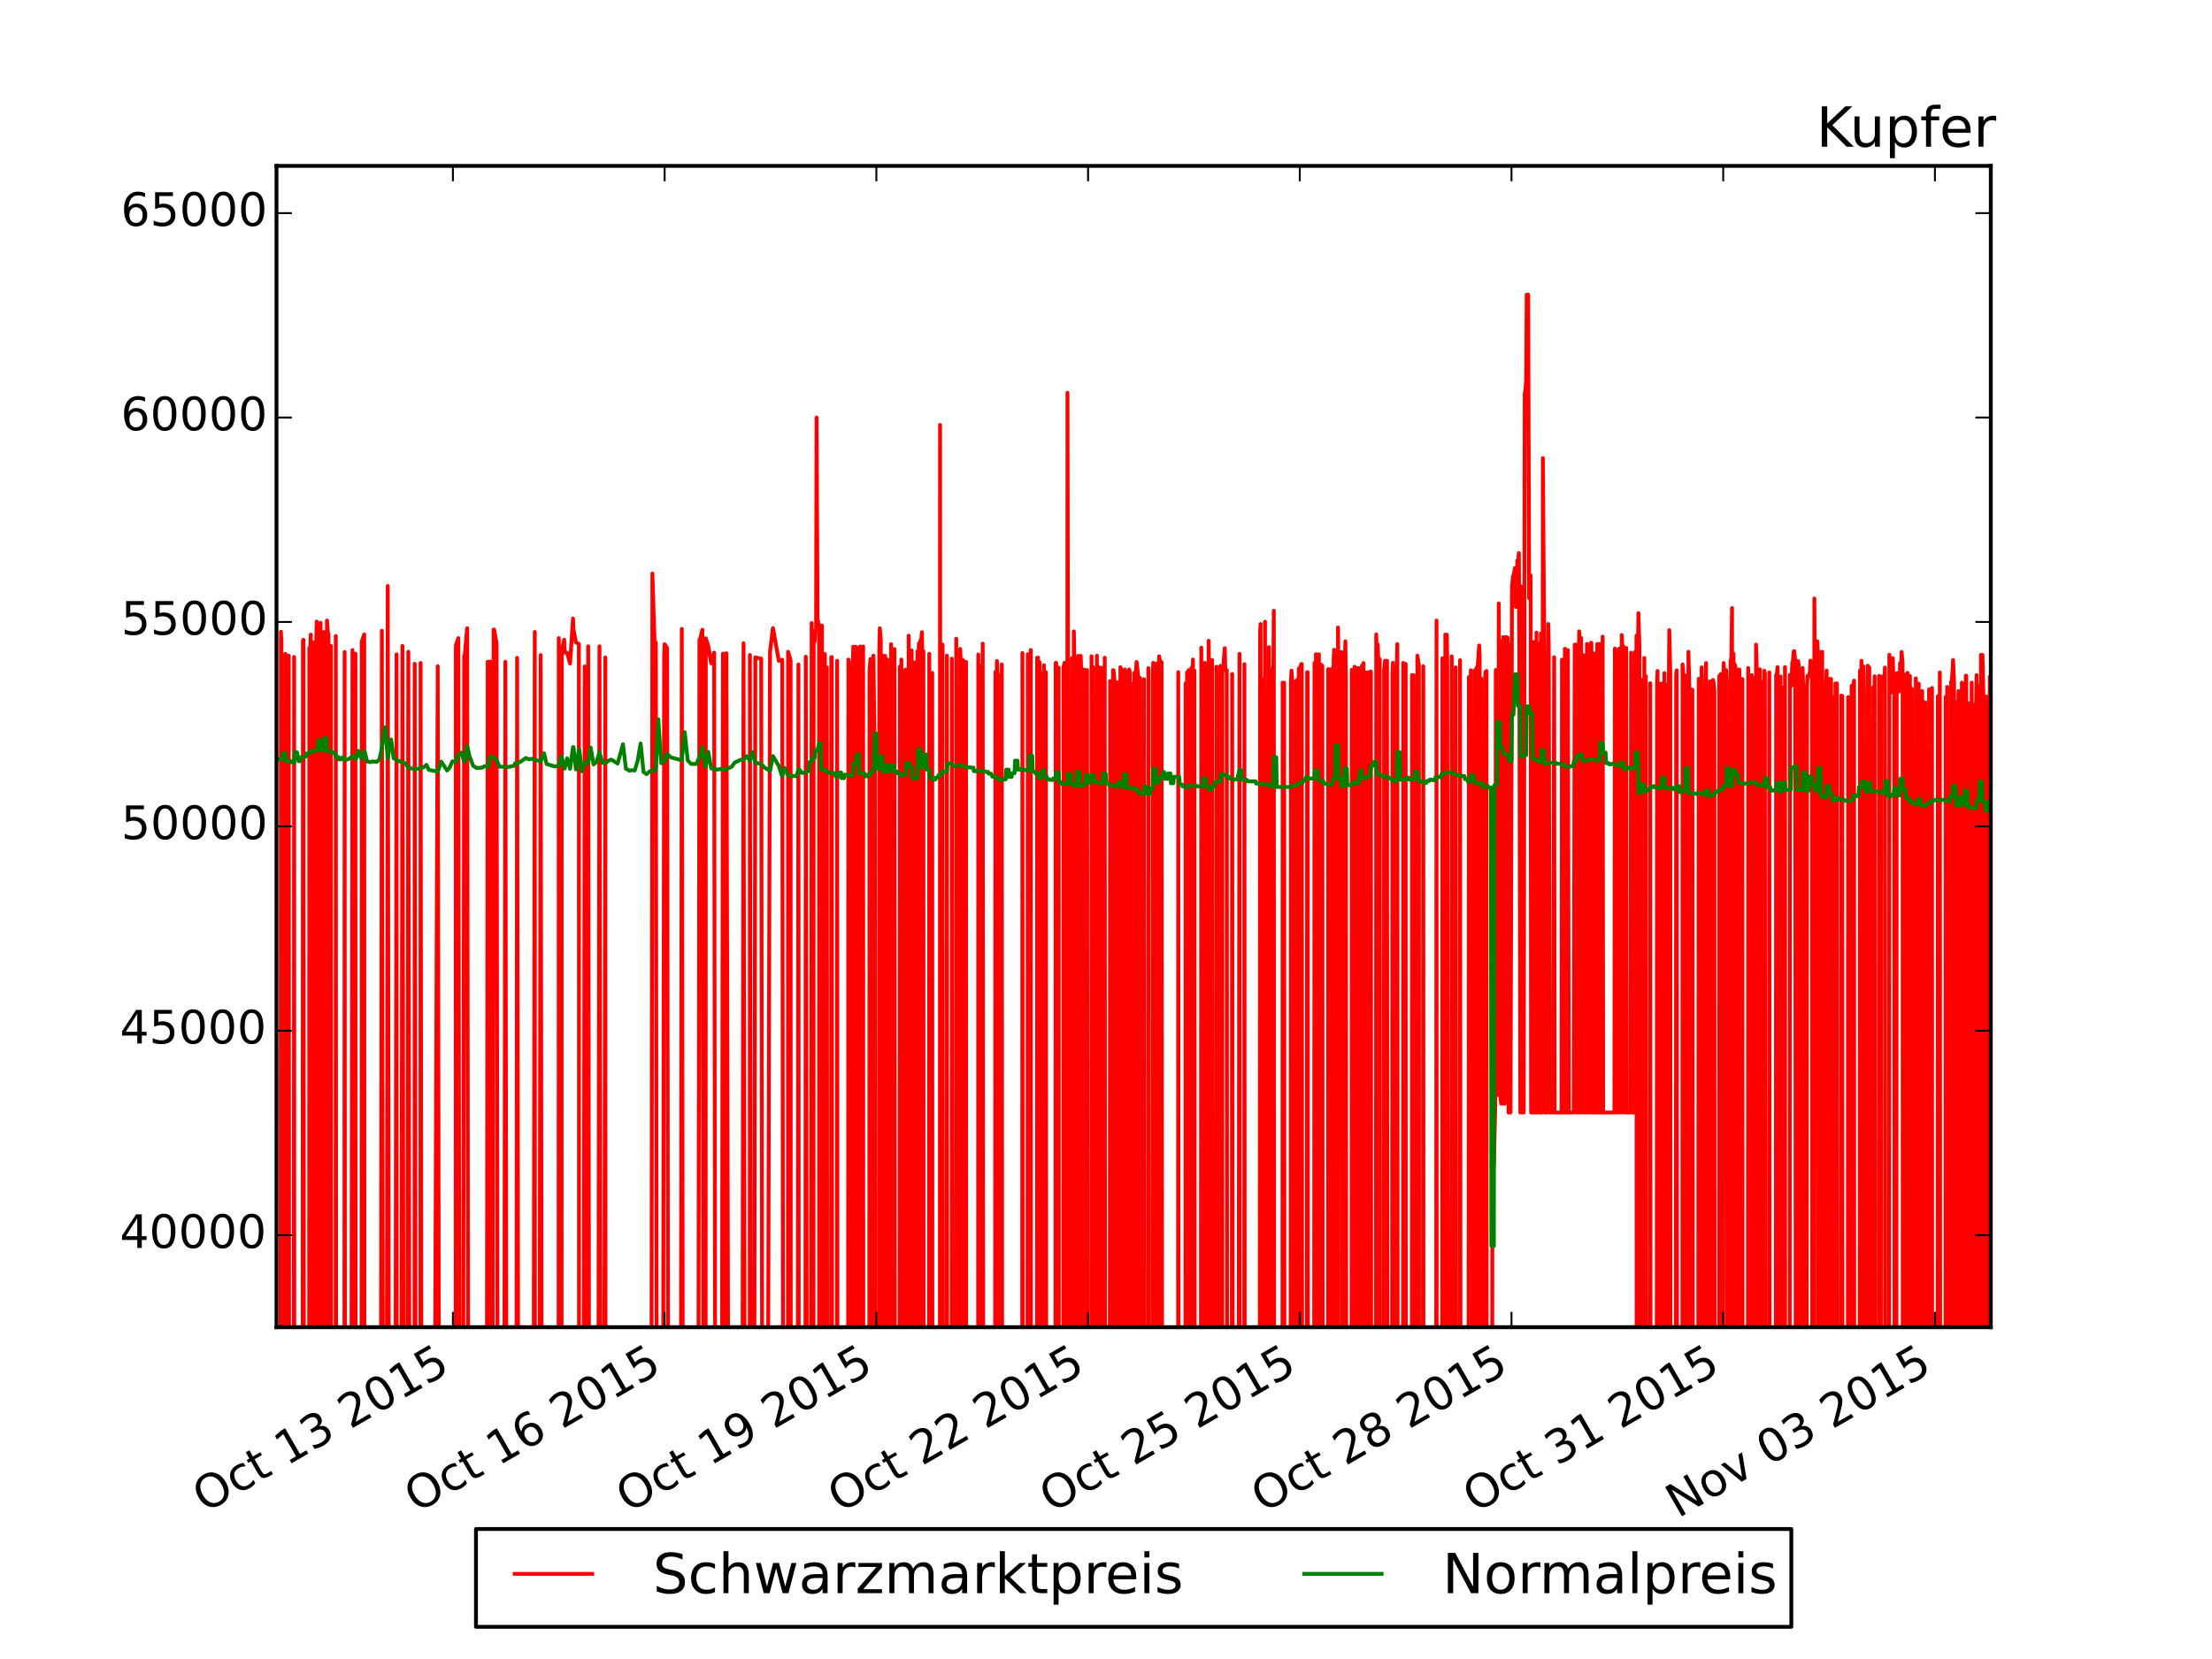 <?xml version="1.0" encoding="utf-8" standalone="no"?>
<!DOCTYPE svg PUBLIC "-//W3C//DTD SVG 1.1//EN"
  "http://www.w3.org/Graphics/SVG/1.1/DTD/svg11.dtd">
<!-- Created with matplotlib (http://matplotlib.org/) -->
<svg height="432pt" version="1.1" viewBox="0 0 576 432" width="576pt" xmlns="http://www.w3.org/2000/svg" xmlns:xlink="http://www.w3.org/1999/xlink">
 <defs>
  <style type="text/css">
*{stroke-linecap:butt;stroke-linejoin:round;}
  </style>
 </defs>
 <g id="figure_1">
  <g id="patch_1">
   <path d="
M0 432
L576 432
L576 0
L0 0
z
" style="fill:#ffffff;"/>
  </g>
  <g id="axes_1">
   <g id="patch_2">
    <path d="
M72 345.6
L518.4 345.6
L518.4 43.2
L72 43.2
z
" style="fill:#ffffff;"/>
   </g>
   <g id="line2d_1">
    <path clip-path="url(#pcb2bf987bf)" d="
M73.031 433
L73.148 164.509
L73.276 167.277
L73.393 433
M74.181 433
L74.297 170.269
L74.355 433
M75.132 433
L75.19 170.727
L75.306 433
M76.478 433
L76.594 171.078
L76.652 433
M78.774 433
L78.891 166.798
L79.019 166.585
L79.136 433
M80.492 433
L80.55 168.672
L80.805 168.342
L80.933 165.255
L81.051 433
M81.64 433
L81.699 167.331
L81.954 168.097
L82.013 433
M82.22 433
L82.337 167.693
L82.465 161.848
L82.72 164.776
L82.778 433
M83.367 433
L83.485 162.167
L83.544 433
M83.751 433
L83.868 164.829
L83.927 433
M84.134 433
L84.251 164.616
L84.379 164.616
L84.634 167.746
L84.809 433
M85.085 433
L85.144 161.582
L85.4 165.042
L85.527 165.042
L85.645 433
M86.049 433
L86.165 168.193
L86.224 433
M87.383 433
L87.442 165.627
L87.559 433
M89.68 433
L89.739 169.779
L89.855 433
M91.431 433
L91.78 169.279
L91.839 433
M92.256 433
L92.546 170.205
L92.604 433
M94.147 433
L94.205 167.064
L94.843 165.201
L94.902 433
M99.143 433
L99.437 164.243
L99.79 433
M100.668 433
L100.969 152.586
L101.33 433
M102.917 433
L103.266 170.397
L103.324 433
M104.447 433
L104.797 168.182
L105.147 433
M105.98 433
L106.329 169.726
L106.678 433
M107.93 433
L107.988 172.856
L108.277 433
M109.461 433
L109.519 172.632
L109.808 433
M113.005 433
L113.986 173.484
L114.389 433
M118.649 433
L118.707 168.076
L119.345 166.16
L119.697 433
M120.529 433
L120.877 170.812
L121.004 170.812
L121.643 163.605
L121.996 433
M126.713 433
L127.002 172.313
L127.64 172.313
L127.64 172.313
L127.698 433
M128.181 433
L128.534 163.924
L128.661 163.924
L129.299 167.49
L129.65 433
M131.25 433
L131.597 172.313
L131.944 433
M134.428 433
L134.659 171.301
L135.007 433
M138.901 433
L139.254 164.563
L139.312 433
M140.437 433
L140.785 170.588
L141.133 433
M145.448 433
L145.507 166.16
L145.8 433
M146.214 433
L146.272 169.481
L146.91 166.585
L147.038 169.886
L147.676 169.971
L148.442 172.802
L149.208 161.05
L149.335 163.977
L149.973 167.277
L150.739 167.693
L150.797 433
M151.924 433
L152.27 173.537
L152.616 433
M153.105 433
L153.164 168.289
L153.455 433
M155.749 433
L156.099 168.289
L156.449 433
M157.283 433
L157.63 171.206
L157.688 433
M169.579 433
L169.881 149.339
L170.647 173.484
L170.775 167.277
L171.067 433
M172.596 433
L172.944 170.577
L173.072 167.756
L173.71 168.715
L174.059 433
M177.244 433
L177.538 163.764
L177.891 433
M181.781 433
L182.132 166.585
L182.26 166.585
L182.898 163.977
L183.251 433
M183.733 433
L183.791 166.213
L184.43 168.204
L185.195 172.728
L185.961 169.939
L186.31 433
M187.909 433
L188.258 170.205
L188.607 433
M189.093 433
L189.151 170.098
L189.79 433
M193.267 433
L193.618 167.49
L193.968 433
M195.219 433
L195.277 170.567
L195.567 433
M196.333 433
L196.681 171.174
L198.212 171.514
L198.212 171.514
L198.56 433
M199.811 433
L200.509 169.726
L201.275 163.551
L202.806 172.079
L203.699 171.802
L203.989 433
M205.173 433
L205.231 169.726
L205.869 171.961
L205.927 433
M207.68 433
L207.911 173.026
L208.026 433
M209.709 433
L209.825 171.003
L210.173 433
M211.12 433
L211.356 162.221
L211.415 433
M211.808 433
L211.867 167.064
L212.122 167.054
L212.25 164.137
L212.505 164.126
L212.633 108.726
L212.888 161.209
L213.271 162.966
L213.33 433
M213.918 433
L214.036 162.913
L214.095 433
M214.686 433
L214.802 170.311
L214.86 433
M215.255 433
L215.313 173.761
L215.428 433
M216.403 433
L216.461 171.11
L216.589 171.11
L216.589 171.11
L216.705 433
M217.935 433
L217.992 172.068
L218.108 433
M220.812 433
L220.928 171.749
L220.986 433
M221.578 433
L221.693 174.612
L222.076 171.802
L222.204 168.395
L222.32 433
M222.529 433
L222.587 171.291
L222.842 168.395
L222.842 168.395
L223.017 433
M223.294 433
L223.352 168.885
L223.608 168.874
L223.666 433
M223.874 433
L223.99 168.342
L224.049 433
M224.639 433
L224.756 168.342
L224.814 433
M226.358 433
L226.415 174.868
L226.415 174.868
L226.415 174.868
L226.67 171.589
L226.728 433
M227.32 433
L227.436 170.737
L227.436 170.737
L227.436 170.737
L227.819 200.918
L227.873 433
M228.851 433
L228.967 169.832
L229.095 163.605
L229.35 166.532
L229.409 433
M229.803 433
L229.861 170.79
L230.499 170.79
L230.499 170.79
L230.673 433
M230.951 433
L231.009 171.749
L231.125 433
M231.913 433
L232.03 167.756
L232.158 170.631
L232.413 171.919
L232.541 171.919
L232.656 433
M232.865 433
L232.924 169.023
L233.04 433
M234.212 433
L234.327 173.558
L234.327 173.558
L234.327 173.558
L234.385 433
M234.594 433
L234.71 171.749
L234.768 433
M235.163 433
L235.221 174.591
L235.336 433
M235.743 433
L235.859 174.378
L235.859 174.378
L235.859 174.378
L235.916 433
M236.507 433
L236.624 165.521
L236.683 433
M237.274 433
L237.39 169.353
L237.448 433
M238.04 433
L238.156 172.494
L238.214 433
M238.805 433
L238.921 169.619
L239.049 172.387
L239.304 167.49
L239.363 433
M239.57 433
L239.687 166.745
L239.815 167.49
L240.07 164.616
L240.198 171.536
L240.453 169.566
L240.453 169.566
L240.511 433
M241.868 433
L241.984 170.258
L242.042 433
M242.635 433
L242.75 175.23
L242.807 433
M244.727 433
L244.792 110.643
L244.921 433
M245.313 433
L245.43 167.863
L245.488 433
M246.462 433
L246.578 170.737
L246.578 170.737
L246.578 170.737
L246.636 433
M247.797 433
L247.855 171.504
L248.028 433
M248.945 433
L249.003 166.319
L249.12 433
M249.908 433
L250.024 168.981
L250.152 171.855
L250.267 433
M250.674 433
L250.79 171.855
L250.848 433
M251.44 433
L251.555 172.366
L251.613 433
M254.688 433
L254.746 170.418
L254.746 170.418
L254.746 170.418
L254.862 433
M255.268 433
L255.384 173.345
L255.442 433
M255.836 433
L255.894 167.597
L256.07 433
M259.097 433
L259.212 174.963
L259.212 174.963
L259.212 174.963
L259.27 433
M259.479 433
L259.595 172.121
L259.595 172.121
L259.595 172.121
L259.723 175.655
L259.978 175.655
L260.035 433
M260.814 433
L260.871 173.026
L260.987 433
M266.173 433
L266.231 170.045
L266.347 433
M267.519 433
L267.635 170.365
L267.763 173.218
L268.018 170.365
L268.076 433
M268.284 433
L268.401 169.257
L268.459 433
M270.002 433
L270.06 171.269
L270.315 171.269
L270.373 433
M270.582 433
L270.698 172.44
L270.756 433
M270.966 433
L271.081 175.294
L271.253 433
M271.673 433
L271.846 173.218
L271.904 433
M272.299 433
L272.357 175.059
L272.472 433
M274.793 433
L274.909 172.6
L274.909 172.6
L274.909 172.6
L275.037 172.6
L275.152 433
M275.502 433
L275.675 173.846
L275.732 433
M276.893 433
L276.951 173.665
L277.206 172.6
L277.264 433
M277.841 433
L277.972 102.286
L277.972 102.286
L277.972 102.286
L278.099 174.218
L278.215 433
M279.005 433
L279.12 171.376
L279.248 174.218
L279.363 433
M279.572 433
L279.631 164.403
L279.886 177.455
L279.943 433
M280.154 433
L280.269 176.944
L280.269 176.944
L280.269 176.944
L280.397 174.623
L280.512 433
M280.721 433
L280.779 170.79
L280.896 433
M281.301 433
L281.417 170.79
L281.545 174.676
L281.66 433
M282.253 433
L282.311 174.357
L282.426 433
M282.636 433
L282.694 174.548
L282.809 433
M283.019 433
L283.077 174.484
L283.192 433
M284.167 433
L284.225 170.897
L284.341 433
M284.55 433
L284.608 173.665
L284.666 433
M285.513 433
L285.629 170.737
L285.687 433
M285.896 433
L286.012 173.612
L286.069 433
M286.28 433
L286.395 176.614
L286.452 433
M286.662 433
L286.777 173.931
L286.905 176.773
L287.16 173.931
L287.218 433
M287.613 433
L287.671 171.269
L287.787 433
M288.96 433
L289.074 177.327
L289.132 433
M289.725 433
L289.84 174.516
L289.968 174.516
L290.223 177.369
L290.28 433
M290.931 433
L290.989 177.71
L291.046 433
M291.639 433
L291.754 173.718
L292.137 174.942
L292.195 433
M292.406 433
L292.52 177.795
L292.52 177.795
L292.52 177.795
L292.577 433
M292.788 433
L292.903 174.325
L292.961 433
M293.739 433
L293.796 175.102
L294.051 174.335
L294.051 174.335
L294.179 175.102
L294.294 433
M294.703 433
L294.817 178.136
L294.817 178.136
L294.817 178.136
L294.945 178.093
L295.059 433
M295.27 433
L295.328 175.262
L295.443 433
M295.653 433
L295.71 175.687
L295.966 172.387
L296.349 175.741
L296.406 433
M296.802 433
L296.859 176.539
L296.974 433
M297.765 433
L297.88 176.858
L297.937 433
M298.913 433
L299.028 173.984
L299.086 433
M300.062 433
L300.177 175.474
L300.177 175.474
L300.177 175.474
L300.305 172.6
L300.42 433
M301.013 433
L301.07 172.834
L301.326 173.771
L301.383 433
M301.593 433
L301.708 173.771
L301.836 170.897
L302.091 172.387
L302.219 175.208
L302.474 172.387
L302.474 172.387
L302.648 433
M306.756 433
L306.813 175.017
L306.928 433
M308.67 433
L308.727 177.923
L308.842 433
M309.053 433
L309.11 175.102
L309.225 433
M309.435 433
L309.493 174.516
L309.748 177.476
L309.805 433
M310.201 433
L310.259 173.878
L310.514 177.497
L310.642 171.749
L310.757 433
M310.967 433
L311.024 174.623
L311.139 433
M312.694 433
L312.811 168.661
L312.869 433
M313.647 433
L313.704 172.6
L313.96 174.836
L314.017 433
M314.608 433
L314.725 166.852
L314.853 175.741
L315.108 178.594
L315.236 175.262
L315.351 433
M315.561 433
L315.619 171.855
L315.734 433
M316.594 433
L316.767 173.612
L316.882 433
M317.29 433
L317.405 176.486
L317.462 433
M317.673 433
L317.788 173.399
L317.846 433
M318.241 433
L318.298 174.367
L318.554 174.357
L318.554 174.357
L318.681 171.642
L318.937 168.768
L319.064 174.484
L319.447 174.463
L319.562 433
M320.736 433
L320.851 175.506
L320.851 175.506
L320.851 175.506
L321.023 433
M322.475 433
L322.765 170.258
L322.823 433
M323.983 433
L324.041 172.973
L324.157 433
M328.007 433
L328.125 164.616
L328.252 162.487
L328.371 433
M328.578 433
L328.635 176.89
L329.018 176.89
L329.133 433
M329.342 433
L329.401 161.901
L329.519 433
M330.305 433
L330.422 168.502
L330.48 433
M330.69 433
L330.805 174.25
L330.933 174.25
L331.048 433
M331.455 433
L331.57 174.836
L331.698 159.027
L331.817 433
M333.938 433
L333.995 177.763
L334.11 433
M334.321 433
L334.378 177.763
L334.492 433
M336.05 433
L336.165 177.795
L336.292 174.623
L336.548 177.795
L336.675 177.487
L336.79 433
M337.199 433
L337.313 177.433
L337.37 433
M337.582 433
L337.696 177.433
L337.824 176.944
L337.938 433
M338.149 433
L338.207 174.091
L338.322 433
M338.532 433
L338.589 173.718
L338.845 172.92
L338.972 172.92
L339.088 433
M340.261 433
L340.376 175.038
L340.504 175.038
L340.619 433
M342.175 433
L342.29 172.6
L342.348 433
M342.557 433
L342.673 170.365
L342.731 433
M343.126 433
L343.184 175.868
L343.439 170.365
L343.497 433
M343.891 433
L343.949 173.026
L344.065 433
M344.274 433
L344.332 173.345
L344.448 433
M345.806 433
L345.863 174.25
L345.979 433
M346.386 433
L346.502 174.25
L346.884 174.25
L346.884 174.25
L346.942 433
M347.151 433
L347.267 172.068
L347.395 169.183
L347.65 172.068
L347.778 175.677
L347.893 433
M348.298 433
L348.416 163.392
L348.543 175.496
L348.799 172.653
L348.926 172.653
L349.181 175.496
L349.309 169.779
L349.425 433
M349.833 433
L349.947 177.497
L350.075 177.518
L350.33 167.011
L350.458 177.518
L350.572 433
M351.931 433
L351.989 174.41
L352.104 433
M352.697 433
L352.755 173.612
L352.87 433
M353.08 433
L353.138 176.443
L353.252 433
M353.463 433
L353.52 173.984
L353.776 173.984
L353.776 173.984
L353.949 433
M354.611 433
L354.669 173.313
L354.784 433
M354.994 433
L355.052 172.653
L355.167 433
M355.575 433
L355.69 175.113
L355.747 433
M356.143 433
L356.2 175.113
L356.373 433
M356.723 433
L356.838 174.868
L356.966 174.868
L357.081 433
M358.252 433
L358.37 165.201
L358.37 165.201
L358.37 165.201
L358.497 170.939
L358.753 167.81
L358.88 171.323
L358.996 433
M359.205 433
L359.263 171.642
L359.379 433
M360.354 433
L360.412 174.516
L360.667 172.068
L360.725 433
M360.934 433
L361.05 172.068
L361.177 172.068
L361.293 433
M362.466 433
L362.581 175.804
L362.709 172.6
L362.824 433
M363.034 433
L363.092 175.783
L363.206 433
M363.417 433
L363.474 176.294
L363.73 173.452
L363.857 167.703
L363.974 433
M365.331 433
L365.389 172.6
L365.504 433
M365.911 433
L366.027 172.866
L366.027 172.866
L366.027 172.866
L366.085 433
M367.628 433
L367.686 175.783
L367.801 433
M368.011 433
L368.069 175.783
L368.183 433
M368.915 433
L369.09 170.737
L369.472 173.292
L369.53 433
M370.506 433
L370.621 173.505
L370.679 433
M373.948 433
L374.067 161.582
L374.126 433
M375.482 433
L375.598 171.429
L375.656 433
M376.246 433
L376.364 165.255
L376.422 433
M376.629 433
L376.746 165.255
L376.874 173.878
L376.989 433
M377.907 433
L378.023 170.897
L378.139 433
M378.928 433
L379.044 173.771
L379.101 433
M380.076 433
L380.192 171.908
L380.366 433
M382.374 433
L382.489 176.315
L382.617 176.315
L382.732 433
M382.942 433
L383 174.538
L383.115 433
M383.848 433
L384.021 174.538
L384.078 433
M384.473 433
L384.531 173.824
L384.786 173.824
L385.169 168.076
L385.297 170.95
L385.413 433
M385.622 433
L385.68 176.688
L385.794 433
M386.586 433
L386.701 176.752
L386.828 174.942
L387.083 174.729
L387.141 433
M388.538 433
L388.615 296.622
L388.742 284.379
L388.998 303.307
L389.38 287.403
L389.508 174.463
L389.763 285.114
L389.891 174.463
L390.146 285.114
L390.274 157.111
L390.529 285.124
L390.657 285.124
L390.912 287.403
L391.039 167.054
L391.295 287.403
L391.422 165.893
L391.678 167.054
L391.805 287.403
L392.06 165.893
L392.188 165.893
L392.443 168.927
L392.571 166.053
L392.826 289.702
L392.954 289.702
L393.209 167.81
L393.337 289.702
L393.719 153.012
L393.975 150.031
L394.102 150.031
L394.102 150.031
L394.485 147.902
L394.74 158.037
L394.868 158.037
L395.123 145.986
L395.251 147.008
L395.506 144.017
L395.634 170.716
L395.889 289.702
L396.016 152.64
L396.272 289.702
L396.399 155.61
L396.655 169.396
L396.782 289.702
L397.037 102.286
L397.165 102.286
L397.42 99.039
L397.548 76.736
L397.931 76.736
L398.186 155.78
L398.314 155.78
L398.569 149.819
L398.696 289.702
L399.335 289.702
L399.462 167.171
L399.717 289.702
L399.845 289.702
L400.1 164.722
L400.228 289.702
L400.483 289.702
L400.611 167.597
L400.866 289.702
L400.993 289.702
L401.249 164.935
L401.376 289.702
L401.632 289.702
L401.759 119.266
L402.142 171.472
L402.397 289.702
L402.908 289.702
L403.163 162.487
L403.291 168.235
L403.546 289.702
L404.439 289.702
L404.694 171.152
L404.822 289.702
L406.609 289.702
L406.736 171.78
L406.991 289.702
L407.119 193.093
L407.374 289.702
L407.502 168.927
L407.757 289.702
L407.885 171.78
L408.14 289.702
L408.268 169.3
L408.523 289.702
L409.799 289.702
L410.054 167.863
L410.182 170.769
L410.437 167.863
L410.565 289.702
L410.948 289.702
L411.203 164.403
L411.33 167.81
L411.586 289.702
L411.713 166.106
L411.968 289.702
L412.096 289.702
L412.351 170.609
L412.479 289.702
L412.989 289.702
L413.245 167.65
L413.5 289.702
L414.01 289.702
L414.266 167.384
L414.393 167.384
L414.648 289.702
L415.031 289.702
L415.159 170.194
L415.414 289.702
L415.797 289.702
L415.925 167.703
L416.18 170.577
L416.307 289.702
L416.563 167.703
L416.69 289.702
L417.073 289.702
L417.328 165.766
L417.456 289.702
L420.391 289.702
L420.519 168.874
L420.902 289.702
L421.284 289.702
L421.54 169.034
L421.667 168.874
L421.922 289.702
L422.05 289.702
L422.305 165.361
L422.433 168.235
L422.688 168.235
L422.816 289.702
L423.199 289.702
L423.454 168.715
L423.581 289.702
L424.602 289.702
L424.73 169.939
L424.985 289.702
L425.496 289.702
L425.751 169.779
L425.879 289.702
L426.134 165.521
L426.192 433
M426.4 433
L426.517 168.406
L426.644 159.666
L426.899 168.406
L427.074 433
M427.353 433
L427.41 179.477
L427.665 177.029
L427.722 433
M428.118 433
L428.176 171.323
L428.292 433
M428.501 433
L428.558 176.06
L428.673 433
M429.65 433
L429.707 177.902
L429.821 433
M431.379 433
L431.494 178.04
L431.621 174.729
L431.736 433
M432.33 433
L432.387 178.04
L432.77 178.008
L432.884 433
M433.293 433
L433.408 175.262
L433.465 433
M434.244 433
L434.301 178.21
L434.556 178.21
L434.684 164.084
L434.939 175.368
L434.997 433
M436.356 433
L436.471 175.581
L436.598 174.57
L436.713 433
M438.072 433
L438.13 173.026
L438.385 175.9
L438.442 433
M438.653 433
L438.768 175.9
L438.895 175.9
L439.01 433
M439.603 433
L439.661 169.726
L439.916 179.403
L440.044 179.403
L440.158 433
M440.568 433
L440.682 179.573
L440.853 433
M442.169 433
L442.341 176.752
L442.596 179.403
L442.724 179.403
L442.838 433
M443.049 433
L443.107 173.771
L443.222 433
M443.433 433
L443.49 179.467
L443.604 433
M444.013 433
L444.128 177.071
L444.255 172.653
L444.371 433
M445.162 433
L445.276 177.444
L445.333 433
M445.87 433
L446.042 177.071
L446.169 177.391
L446.425 179.914
L446.482 433
M447.643 433
L447.701 176.007
L447.816 433
M448.026 433
L448.084 175.517
L448.199 433
M448.608 433
L448.722 178.828
L448.849 172.653
L449.105 178.349
L449.232 174.516
L449.487 174.516
L449.487 174.516
L449.615 177.391
L449.73 433
M450.52 433
L450.636 171.855
L450.764 177.561
L451.019 158.335
L451.078 433
M451.286 433
L451.402 170.205
L451.46 433
M451.669 433
L451.785 173.09
L451.912 174.357
L452.167 174.357
L452.225 433
M452.62 433
L452.678 174.357
L452.933 174.357
L452.991 433
M453.584 433
L453.699 176.795
L453.756 433
M455.115 433
L455.23 173.931
L455.288 433
M455.881 433
L455.996 176.805
L456.123 175.794
L456.238 433
M456.449 433
L456.506 176.614
L456.621 433
M457.214 433
L457.272 167.863
L457.527 176.858
L457.585 433
M457.98 433
L458.038 174.303
L458.293 174.303
L458.351 433
M458.944 433
L459.059 177.529
L459.116 433
M459.326 433
L459.442 174.676
L459.569 175.379
L459.684 433
M460.66 433
L460.718 175.102
L460.833 433
M462.389 433
L462.504 175.794
L462.632 175.794
L462.887 173.707
L462.945 433
M463.538 433
L463.653 176.166
L463.71 433
M463.922 433
L464.036 178.988
L464.093 433
M464.686 433
L464.801 173.718
L464.859 433
M466.02 433
L466.078 175.741
L466.333 178.604
L466.46 178.604
L466.716 172.43
L466.843 172.43
L467.098 169.566
L467.098 169.566
L467.226 169.566
L467.481 172.153
L467.655 433
M468.131 433
L468.247 172.153
L468.63 175.794
L469.013 175.741
L469.07 433
M469.28 433
L469.396 173.931
L469.523 178.572
L469.778 178.572
L469.835 433
M470.43 433
L470.544 178.87
L470.672 176.007
L471.055 176.007
L471.31 174.889
L471.437 172.015
L471.82 177.146
L471.935 433
M472.339 433
L472.458 155.855
L472.586 177.146
L472.841 175.9
L472.969 169.939
L473.224 167.001
L473.352 169.928
L473.468 433
M473.676 433
L473.734 169.726
L473.851 433
M474.06 433
L474.118 177.337
L474.373 177.337
L474.5 169.726
L474.616 433
M474.826 433
L474.883 177.87
L474.997 433
M475.407 433
L475.521 177.87
L475.649 174.623
L475.764 433
M476.172 433
L476.287 177.465
L476.414 176.805
L476.67 179.626
L476.797 176.805
L476.912 433
M477.506 433
L477.563 181.532
L477.676 433
M477.889 433
L477.946 177.976
L478.06 433
M478.271 433
L478.329 177.976
L478.443 433
M479.42 433
L479.477 181.117
L479.732 181.234
L479.789 433
M481.15 433
L481.264 181.542
L481.321 433
M482.1 433
L482.157 178.615
L482.271 433
M482.483 433
L482.54 178.615
L482.795 177.231
L482.852 433
M484.211 433
L484.327 174.623
L484.384 433
M484.594 433
L484.709 172.068
L484.837 176.326
L484.952 433
M485.162 433
L485.22 173.505
L485.335 433
M486.127 433
L486.241 179.062
L486.241 179.062
L486.241 179.062
L486.368 173.345
L486.624 173.824
L486.751 173.824
L486.867 433
M487.658 433
L487.772 178.934
L487.829 433
M488.04 433
L488.155 176.113
L488.212 433
M489.189 433
L489.304 176.007
L489.361 433
M489.757 433
L489.814 179.009
L490.069 176.166
L490.197 179.541
L490.452 176.699
L490.58 179.541
L490.835 173.824
L490.893 433
M491.867 433
L491.984 170.471
L492.366 180.382
L492.494 177.125
L492.749 177.125
L492.877 171.376
L493.132 179.967
L493.26 178.157
L493.374 433
M493.783 433
L493.898 175.315
L494.281 175.315
L494.408 180.105
L494.663 177.284
L494.791 172.653
L495.046 175.528
L495.174 169.779
L495.429 172.653
L495.487 433
M496.08 433
L496.195 175.687
L496.252 433
M496.648 433
L496.705 175.208
L496.82 433
M497.229 433
L497.343 176.007
L497.401 433
M497.797 433
L497.854 179.36
L497.968 433
M498.76 433
L498.875 176.646
L499.002 179.626
L499.258 182.181
L499.258 182.181
L499.385 178.349
L499.64 178.029
L499.698 433
M500.477 433
L500.534 179.946
L500.648 433
M500.86 433
L500.917 182.788
L501.03 433
M501.243 433
L501.299 182.852
L501.413 433
M502.206 433
L502.32 179.52
L502.377 433
M502.972 433
L503.086 179.147
L503.143 433
M504.504 433
L504.617 181.298
L504.674 433
M505.013 433
L505.128 175.102
L505.243 433
M506.603 433
L506.659 181.479
L506.773 433
M506.985 433
L507.042 178.881
L507.156 433
M507.949 433
L508.063 177.604
L508.191 177.604
L508.446 174.729
L508.574 171.855
L508.829 177.55
L509 433
M509.481 433
L509.595 182.788
L509.651 433
M509.864 433
L509.977 179.946
L510.36 180.595
L510.417 433
M510.814 433
L510.871 177.763
L511.126 179.786
L511.509 179.786
L511.566 433
M511.777 433
L511.892 175.954
L512.019 175.954
L512.134 433
M512.544 433
L512.657 183.161
L512.714 433
M513.309 433
L513.423 177.763
L513.48 433
M514.076 433
L514.189 183.512
L514.245 433
M514.459 433
L514.572 183.555
L514.699 175.794
L514.814 433
M515.025 433
L515.082 181.521
L515.337 178.668
L515.465 178.668
L515.579 433
M515.79 433
L515.848 170.524
L516.103 173.399
L516.231 170.524
L516.486 181.862
L516.613 181.862
L516.727 433
M517.138 433
L517.251 181.383
L517.308 433
M517.521 433
L517.634 181.862
L517.691 433
M518.087 433
L518.145 176.22
L518.259 433
L518.259 433" style="fill:none;stroke:#ff0000;stroke-linecap:square;"/>
   </g>
   <g id="line2d_2">
    <path clip-path="url(#pcb2bf987bf)" d="
M72 197.383
L72.128 197.639
L73.531 197.745
L73.659 196.116
L74.297 196.116
L74.425 198.182
L75.829 198.224
L75.956 198.522
L76.594 198.522
L76.722 195.914
L77.36 195.914
L77.743 198.203
L78.126 198.203
L78.126 198.203
L78.253 197.192
L78.891 197.192
L79.019 197.011
L79.657 197.011
L79.785 196.233
L80.423 196.233
L80.55 195.722
L81.954 195.68
L82.082 195.297
L82.72 195.297
L82.847 192.806
L83.485 192.806
L83.613 195.35
L84.251 195.35
L84.379 192.241
L85.017 192.241
L85.144 195.552
L85.782 195.552
L85.91 195.776
L86.548 195.776
L86.676 196.074
L87.314 196.074
L87.442 197.117
L88.08 197.117
L88.207 197.734
L88.845 197.734
L88.845 197.734
L88.973 197.298
L89.611 197.298
L89.739 197.788
L90.377 197.788
L91.015 197.511
L91.908 196.808
L92.674 197.692
L93.312 195.541
L94.078 197.447
L94.205 197.447
L94.843 195.659
L94.971 195.659
L95.609 198.341
L95.737 198.341
L96.375 198.458
L97.14 198.256
L98.034 198.416
L98.799 197.745
L99.437 194.775
L100.203 189.378
L100.331 189.378
L100.969 197.436
L101.734 192.582
L101.862 192.582
L102.5 197.436
L104.032 198.256
L105.563 198.746
L106.329 199.97
L107.988 200.215
L108.626 200.215
L110.285 199.821
L111.05 199.161
L111.689 200.502
L111.816 200.502
L113.986 200.939
L114.879 198.299
L116.41 200.63
L117.048 199.949
L117.814 198.245
L117.942 198.245
L118.707 198.416
L119.345 196.595
L120.111 195.978
L120.877 198.267
L121.004 198.267
L121.643 194.168
L122.408 197.596
L122.536 197.596
L123.174 199.385
L124.067 199.97
L125.471 199.917
L126.237 199.502
L126.237 199.502
L126.365 199.502
L127.13 199.693
L127.13 199.693
L127.64 197.011
L127.64 197.011
L127.768 197.011
L128.661 197.223
L129.299 197.841
L130.065 199.64
L132.362 199.715
L132.362 199.715
L133.894 199.395
L134.149 198.735
L134.659 198.735
L135.425 198.426
L136.956 197.383
L137.722 197.724
L138.488 197.585
L140.019 198.054
L140.785 198.267
L141.551 196.17
L141.678 196.17
L142.316 198.937
L143.975 199.438
L144.613 199.587
L145.507 199.289
L146.145 197
L146.272 197
L146.91 200.13
L147.038 200.13
L147.676 197.468
L148.442 200.183
L149.208 194.541
L149.335 194.541
L149.973 200.353
L150.739 195.297
L150.867 195.297
L151.505 200.864
L152.27 198.629
L153.164 198.629
L153.802 194.669
L154.567 199.065
L155.333 198.384
L155.333 198.384
L156.099 195.871
L156.865 198.639
L157.758 198.639
L158.396 198.128
L159.162 197.788
L160.821 198.82
L162.224 193.806
L162.99 200.215
L163.118 200.215
L163.883 200.673
L164.649 200.545
L165.287 200.63
L166.053 198.086
L166.819 193.593
L167.584 201.077
L167.712 201.077
L168.35 201.588
L169.243 200.811
L169.881 200.811
L170.775 200.364
L171.413 187.28
L172.178 198.735
L173.072 198.107
L173.71 196.287
L174.603 197.192
L176.9 197.809
L177.538 197.82
L178.304 190.655
L179.07 198.001
L179.963 198.927
L181.367 198.927
L182.132 197
L182.26 197
L182.898 194.509
L183.664 199.587
L183.791 199.587
L184.43 195.786
L185.195 200.098
L185.961 200.183
L186.727 200.417
L187.492 200.257
L188.258 200.428
L189.151 200.311
L190.555 199.651
L191.321 198.565
L191.321 198.565
L192.852 197.873
L193.618 197.841
L194.384 196.904
L195.277 198.033
L195.915 195.84
L196.681 198.607
L198.212 198.937
L198.212 198.937
L198.978 199.789
L200.509 200.737
L201.275 196.883
L202.806 199.47
L203.572 201.939
L203.699 201.939
L204.338 199.991
L205.103 201.759
L205.231 201.759
L205.997 202.11
L206.124 202.025
L207.4 202.12
L207.911 200.375
L208.166 200.375
L208.804 201.269
L209.059 201.269
L209.059 201.269
L209.57 201.152
L209.825 201.152
L210.591 200.768
L210.846 198.363
L211.356 198.363
L211.484 197.458
L212.122 197.458
L212.25 195.35
L212.888 195.35
L213.271 193.551
L213.654 193.551
L213.654 193.551
L213.781 200.428
L214.419 200.428
L214.547 200.545
L215.185 200.545
L215.185 200.545
L215.313 201.077
L215.951 201.077
L215.951 201.077
L216.078 201.301
L217.482 201.354
L217.482 201.354
L217.61 202.195
L218.248 202.195
L218.248 202.195
L218.375 201.162
L219.013 201.162
L219.141 202.621
L219.779 202.621
L219.907 201.727
L220.545 201.727
L220.672 201.886
L220.672 201.886
L222.076 201.95
L222.204 198.725
L222.842 198.725
L222.842 198.725
L223.225 196.436
L223.608 196.436
L223.735 201.354
L225.139 201.386
L225.267 202.131
L225.905 202.131
L225.905 202.131
L226.032 201.727
L226.032 201.727
L226.67 201.727
L226.798 200.928
L227.436 200.928
L227.436 200.928
L227.819 191.017
L228.202 191.017
L228.329 200.151
L228.967 200.151
L229.095 196.957
L229.733 196.957
L229.861 200.971
L230.499 200.971
L230.499 200.971
L230.882 199.161
L231.264 199.161
L231.264 199.161
L231.392 200.843
L232.03 200.843
L232.158 199.321
L232.796 199.321
L232.796 199.321
L232.924 200.886
L233.562 200.886
L233.689 201.343
L234.327 201.343
L234.327 201.343
L234.455 201.865
L235.093 201.865
L235.093 201.865
L235.221 201.663
L235.859 201.663
L235.859 201.663
L235.986 198.714
L236.624 198.714
L236.752 199.597
L237.39 199.597
L237.518 202.621
L238.921 202.621
L239.049 195.105
L239.687 195.105
L239.815 199.8
L240.453 199.8
L240.453 199.8
L240.58 196.5
L241.219 196.5
L241.346 200.47
L241.984 200.47
L242.112 202.472
L242.75 202.472
L242.878 203.015
L243.516 203.015
L243.643 202.504
L244.281 202.504
L244.409 201.833
L245.047 201.833
L245.047 201.833
L245.175 200.939
L246.578 200.939
L246.578 200.939
L246.706 198.778
L247.344 198.778
L247.855 198.927
L248.237 199.438
L249.641 199.416
L249.641 199.416
L249.769 199.257
L250.407 199.257
L250.534 199.502
L251.173 199.502
L251.3 199.746
L252.704 199.842
L253.087 199.896
L253.47 199.896
L253.597 200.822
L254.235 200.822
L254.363 200.651
L255.767 200.683
L255.767 200.683
L255.894 200.854
L256.532 200.854
L256.66 201.003
L256.66 201.003
L257.298 201.003
L257.426 201.46
L258.064 201.46
L258.064 201.46
L258.447 202.259
L259.595 202.216
L259.595 202.216
L259.723 202.876
L260.361 202.876
L260.489 203.111
L261.127 203.111
L261.254 202.93
L261.892 202.93
L262.02 200.417
L262.658 200.417
L262.786 202.301
L263.424 202.301
L263.424 202.301
L263.551 201.343
L264.189 201.343
L264.189 201.343
L264.317 198.075
L264.955 198.075
L264.955 198.075
L265.083 200.438
L265.593 200.438
L265.848 200.257
L266.486 200.257
L266.614 200.545
L268.018 200.556
L268.145 196.787
L268.784 196.787
L268.911 200.949
L269.549 200.949
L269.677 201.439
L270.315 201.439
L270.443 202.536
L271.081 202.536
L271.463 200.556
L271.846 200.556
L271.974 202.312
L272.612 202.312
L272.74 202.961
L273.378 202.961
L273.378 202.961
L273.506 203.089
L274.143 203.089
L274.271 202.706
L274.909 202.706
L274.909 202.706
L275.037 201.152
L275.675 201.152
L275.802 203.707
L276.441 203.707
L276.568 204.175
L277.972 204.175
L277.972 204.175
L278.099 201.514
L278.738 201.514
L278.865 204.111
L279.503 204.111
L279.631 204.59
L280.269 204.59
L280.269 204.59
L280.397 200.981
L281.035 200.981
L281.035 200.981
L281.162 204.675
L281.801 204.675
L282.311 204.367
L282.566 204.367
L282.694 201.833
L283.332 201.833
L283.459 203.813
L284.097 203.813
L284.225 201.812
L284.736 201.812
L285.246 203.643
L285.629 203.643
L285.756 203.792
L286.395 203.792
L286.522 203.941
L287.16 203.941
L287.288 201.418
L287.926 201.418
L288.054 203.994
L288.692 203.994
L288.819 204.473
L290.223 204.516
L290.351 204.835
L290.989 204.835
L291.116 203.76
L291.754 203.76
L292.137 204.92
L292.52 204.92
L292.52 204.92
L292.648 201.62
L293.286 201.62
L293.286 201.62
L293.413 205.037
L294.051 205.037
L294.051 205.037
L294.179 205.335
L294.817 205.335
L294.817 205.335
L294.945 205.197
L295.583 205.197
L295.71 205.665
L296.349 205.665
L296.476 206.443
L297.114 206.443
L297.242 206.719
L297.88 206.719
L298.008 204.878
L298.646 204.878
L298.773 206.751
L299.411 206.751
L299.539 205.421
L300.177 205.421
L300.177 205.421
L300.305 200.194
L300.943 200.194
L301.07 203.813
L301.708 203.813
L301.836 202.493
L302.474 202.493
L302.474 202.493
L302.857 200.992
L303.112 200.992
L303.368 202.812
L304.005 202.812
L304.005 202.812
L304.133 201.397
L304.771 201.397
L304.899 203.962
L305.537 203.962
L305.664 202.27
L307.068 202.27
L307.068 202.27
L307.196 204.313
L307.834 204.313
L307.962 204.814
L308.6 204.814
L308.6 204.814
L308.727 205.037
L309.365 205.037
L309.493 204.612
L311.662 204.59
L311.79 204.803
L313.194 204.793
L313.321 202.685
L313.96 202.685
L314.087 204.846
L314.725 204.846
L314.853 205.676
L315.491 205.676
L315.619 204.718
L316.257 204.718
L316.384 203.675
L317.022 203.675
L317.15 203.441
L317.788 203.441
L317.916 201.652
L318.554 201.652
L318.554 201.652
L318.681 201.769
L319.319 201.769
L319.319 201.769
L319.447 202.312
L320.085 202.312
L320.213 202.738
L320.851 202.738
L320.851 202.738
L321.361 203.025
L322.127 202.94
L322.765 200.492
L323.148 200.492
L323.275 203.057
L324.679 203.057
L324.807 203.441
L326.976 203.483
L327.104 204.026
L328.508 204.058
L328.635 204.26
L330.805 204.26
L330.933 204.835
L331.57 204.835
L331.698 197.16
L332.336 197.16
L332.464 204.92
L336.165 204.92
L336.292 204.622
L337.696 204.569
L337.824 204.111
L338.462 204.111
L338.589 203.771
L339.227 203.771
L339.355 203.228
L339.866 203.228
L340.121 202.291
L340.504 202.291
L340.759 202.919
L340.886 202.727
L342.29 202.706
L342.418 200.598
L343.056 200.598
L343.184 203.079
L343.822 203.079
L343.822 203.079
L343.949 203.398
L344.588 203.398
L344.715 204.047
L345.353 204.047
L345.353 204.047
L345.481 204.282
L346.884 204.282
L346.884 204.282
L347.012 202.898
L347.65 202.898
L347.778 193.955
L348.416 193.955
L348.543 202.727
L349.181 202.727
L349.309 204.665
L349.947 204.665
L350.075 200.098
L350.713 200.098
L350.84 204.516
L351.224 204.516
L351.861 204.388
L352.244 204.388
L352.372 203.632
L353.01 203.632
L353.138 204.005
L353.776 204.005
L353.776 204.005
L354.158 200.651
L354.541 200.651
L354.669 202.759
L355.307 202.759
L355.307 202.759
L355.435 202.365
L356.073 202.365
L356.073 202.365
L356.2 202.131
L356.838 202.131
L356.966 199.438
L357.477 199.438
L357.732 198.405
L358.37 198.405
L358.37 198.405
L358.497 201.503
L359.136 201.503
L359.263 201.79
L359.901 201.79
L360.029 202.206
L361.433 202.195
L361.56 202.685
L362.198 202.685
L362.326 203.025
L362.964 203.025
L363.092 203.483
L363.73 203.483
L363.857 195.871
L364.495 195.871
L364.623 203.036
L366.027 202.94
L366.027 202.94
L366.155 202.493
L366.792 202.493
L366.92 203.004
L368.324 202.993
L368.451 200.939
L369.09 200.939
L369.472 203.355
L369.855 203.355
L369.983 203.536
L370.621 203.536
L370.749 203.898
L371.387 203.898
L371.514 203.366
L372.152 203.366
L372.28 203.036
L372.918 203.036
L373.046 203.153
L373.684 203.153
L373.684 203.153
L373.811 202.355
L375.215 202.355
L375.343 201.588
L375.981 201.588
L376.108 201.184
L378.278 201.088
L378.405 201.641
L379.809 201.748
L379.937 202.025
L381.341 202.099
L381.468 202.887
L382.107 202.887
L382.234 203.504
L382.872 203.504
L383 201.812
L383.638 201.812
L384.021 203.845
L385.935 203.866
L386.062 204.931
L386.701 204.931
L386.828 204.707
L387.466 204.707
L387.594 205.059
L388.232 205.059
L388.232 205.059
L388.36 324.449
L388.998 324.449
L389.125 204.473
L389.763 204.473
L389.891 187.994
L390.529 187.994
L390.657 194.69
L391.295 194.69
L391.422 196.34
L392.06 196.34
L392.188 196.468
L392.826 196.468
L392.954 198.171
L393.592 198.171
L393.719 186.099
L394.102 186.099
L394.102 186.099
L394.485 175.592
L395.123 175.592
L395.251 183.789
L395.889 183.789
L396.016 196.925
L396.655 196.925
L396.782 196.617
L397.42 196.617
L397.548 183.948
L398.186 183.948
L398.314 185.652
L398.952 185.652
L399.079 197.564
L399.717 197.564
L399.845 197.969
L400.483 197.969
L400.611 198.267
L401.249 198.267
L401.376 195.297
L402.014 195.297
L402.142 198.895
L402.78 198.895
L402.908 198.597
L405.077 198.586
L405.205 198.874
L406.609 198.895
L406.736 199.193
L407.374 199.193
L407.502 199.683
L408.906 199.587
L409.289 199.534
L409.671 199.534
L409.799 198.224
L410.437 198.224
L410.565 196.862
L411.203 196.862
L411.33 196.5
L411.968 196.5
L412.096 198.075
L413.5 198.001
L413.627 197.766
L415.797 197.841
L415.925 198.043
L416.563 198.043
L416.69 193.466
L417.328 193.466
L417.456 195.957
L418.094 195.957
L418.222 198.714
L418.86 198.714
L418.987 199.012
L419.625 199.012
L419.753 198.884
L420.391 198.884
L420.519 199.172
L421.157 199.172
L421.284 199.331
L421.922 199.331
L422.05 198.554
L422.688 198.554
L422.816 200.257
L423.454 200.257
L423.581 199.896
L424.22 199.896
L424.347 200.183
L424.985 200.183
L425.113 200.013
L425.751 200.013
L425.879 195.978
L426.517 195.978
L426.644 206.517
L427.282 206.517
L427.41 204.186
L428.048 204.186
L428.176 205.985
L428.814 205.985
L428.941 205.548
L429.579 205.548
L429.707 205.016
L430.345 205.016
L430.473 204.729
L430.983 204.729
L431.238 205.154
L432.642 205.208
L432.642 205.208
L432.77 202.525
L433.408 202.525
L433.536 205.101
L434.174 205.101
L434.301 205.314
L434.939 205.314
L435.067 205.154
L435.705 205.154
L435.833 205.527
L436.471 205.527
L436.598 204.686
L437.236 204.686
L437.364 206.272
L438.002 206.272
L438.13 205.814
L438.768 205.814
L438.895 199.97
L439.533 199.97
L439.661 206.453
L440.299 206.453
L440.299 206.453
L440.427 206.613
L441.831 206.709
L441.831 206.709
L441.958 206.453
L443.362 206.506
L443.49 206.932
L444.128 206.932
L444.255 205.846
L444.893 205.846
L445.021 207.262
L445.659 207.262
L446.169 206.932
L446.425 206.932
L446.552 206.198
L447.19 206.198
L447.318 205.91
L447.956 205.91
L448.084 205.453
L448.722 205.453
L448.849 204.537
L449.487 204.537
L449.487 204.537
L449.615 200.002
L450.126 200.002
L450.381 204.697
L451.019 204.697
L451.146 200.438
L451.785 200.438
L451.912 201.641
L452.55 201.641
L452.678 203.877
L454.082 203.962
L454.209 204.058
L455.613 203.973
L455.741 203.792
L456.379 203.792
L456.506 203.675
L457.144 203.675
L457.272 204.345
L458.676 204.313
L458.803 204.665
L459.442 204.665
L459.569 202.621
L460.207 202.621
L460.335 205.048
L460.973 205.048
L461.101 205.868
L461.739 205.868
L461.866 205.729
L462.504 205.729
L462.632 203.866
L463.27 203.866
L463.398 206.049
L464.036 206.049
L464.163 203.739
L464.801 203.739
L464.929 205.751
L466.333 205.687
L466.46 199.81
L467.098 199.81
L467.098 199.81
L467.226 199.544
L467.864 199.544
L467.992 205.74
L469.396 205.655
L469.523 201.13
L470.161 201.13
L470.289 205.942
L470.927 205.942
L471.055 202.152
L471.693 202.152
L471.82 204.303
L472.458 204.303
L472.586 205.836
L473.224 205.836
L473.352 199.97
L473.99 199.97
L474.118 207.188
L474.755 207.188
L474.883 207.699
L475.521 207.699
L475.649 204.601
L476.287 204.601
L476.414 206.666
L477.052 206.666
L477.18 208.476
L477.818 208.476
L477.946 207.795
L478.584 207.795
L478.711 208.125
L480.115 208.188
L480.243 208.508
L482.412 208.412
L482.54 207.092
L483.178 207.092
L483.306 207.326
L483.944 207.326
L484.071 204.942
L484.709 204.942
L484.837 203.526
L485.475 203.526
L485.858 206.123
L486.241 206.123
L486.241 206.123
L486.368 203.856
L487.007 203.856
L487.134 206.006
L489.304 206.081
L489.431 206.24
L490.069 206.24
L490.197 206.581
L490.835 206.581
L490.963 203.377
L491.601 203.377
L491.728 207.379
L492.366 207.379
L492.494 206.986
L493.132 206.986
L493.26 205.261
L493.898 205.261
L494.026 207.135
L494.663 207.135
L494.791 202.759
L495.429 202.759
L495.557 205.623
L496.195 205.623
L496.322 207.837
L496.961 207.837
L497.088 208.593
L497.726 208.593
L497.854 209.115
L498.492 209.115
L498.62 209.37
L499.258 209.37
L499.258 209.37
L499.385 208.125
L500.023 208.125
L500.151 209.668
L501.555 209.732
L501.682 209.264
L502.32 209.264
L502.448 208.88
L503.086 208.88
L503.214 208.423
L503.852 208.423
L503.979 208.252
L504.617 208.252
L504.873 208.444
L505.383 208.444
L505.511 208.274
L506.149 208.274
L506.277 208.423
L506.915 208.423
L507.042 208.636
L507.68 208.636
L507.808 207.411
L508.446 207.411
L508.574 204.686
L509.212 204.686
L509.339 209.668
L509.977 209.668
L510.36 207.582
L510.743 207.582
L510.871 209.519
L511.509 209.519
L511.636 205.857
L512.274 205.857
L512.402 210.03
L513.04 210.03
L513.168 210.36
L514.572 210.456
L514.699 208.465
L515.337 208.465
L515.465 203.472
L516.103 203.472
L516.231 208.795
L516.869 208.795
L516.996 210.999
L517.634 210.999
L517.762 208.817
L518.4 208.817
L518.4 208.817" style="fill:none;stroke:#008000;stroke-linecap:square;"/>
   </g>
   <g id="patch_3">
    <path d="
M72 43.2
L518.4 43.2" style="fill:none;stroke:#000000;stroke-linecap:square;stroke-linejoin:miter;"/>
   </g>
   <g id="patch_4">
    <path d="
M518.4 345.6
L518.4 43.2" style="fill:none;stroke:#000000;stroke-linecap:square;stroke-linejoin:miter;"/>
   </g>
   <g id="patch_5">
    <path d="
M72 345.6
L518.4 345.6" style="fill:none;stroke:#000000;stroke-linecap:square;stroke-linejoin:miter;"/>
   </g>
   <g id="patch_6">
    <path d="
M72 345.6
L72 43.2" style="fill:none;stroke:#000000;stroke-linecap:square;stroke-linejoin:miter;"/>
   </g>
   <g id="matplotlib.axis_1">
    <g id="xtick_1">
     <g id="line2d_3">
      <defs>
       <path d="
M0 0
L0 -4" id="m93b0483c22" style="stroke:#000000;stroke-width:0.5;"/>
      </defs>
      <g>
       <use style="stroke:#000000;stroke-width:0.5;" x="117.941" xlink:href="#m93b0483c22" y="345.6"/>
      </g>
     </g>
     <g id="line2d_4">
      <defs>
       <path d="
M0 0
L0 4" id="m741efc42ff" style="stroke:#000000;stroke-width:0.5;"/>
      </defs>
      <g>
       <use style="stroke:#000000;stroke-width:0.5;" x="117.941" xlink:href="#m741efc42ff" y="43.2"/>
      </g>
     </g>
     <g id="text_1">
      <!-- Oct 13 2015 -->
      <defs>
       <path d="
M19.188 8.297
L53.609 8.297
L53.609 0
L7.328 0
L7.328 8.297
Q12.938 14.109 22.625 23.891
Q32.328 33.688 34.812 36.531
Q39.547 41.844 41.422 45.531
Q43.312 49.219 43.312 52.781
Q43.312 58.594 39.234 62.25
Q35.156 65.922 28.609 65.922
Q23.969 65.922 18.812 64.312
Q13.672 62.703 7.812 59.422
L7.812 69.391
Q13.766 71.781 18.938 73
Q24.125 74.219 28.422 74.219
Q39.75 74.219 46.484 68.547
Q53.219 62.891 53.219 53.422
Q53.219 48.922 51.531 44.891
Q49.859 40.875 45.406 35.406
Q44.188 33.984 37.641 27.219
Q31.109 20.453 19.188 8.297" id="BitstreamVeraSans-Roman-32"/>
       <path d="
M39.406 66.219
Q28.656 66.219 22.328 58.203
Q16.016 50.203 16.016 36.375
Q16.016 22.609 22.328 14.594
Q28.656 6.594 39.406 6.594
Q50.141 6.594 56.422 14.594
Q62.703 22.609 62.703 36.375
Q62.703 50.203 56.422 58.203
Q50.141 66.219 39.406 66.219
M39.406 74.219
Q54.734 74.219 63.906 63.938
Q73.094 53.656 73.094 36.375
Q73.094 19.141 63.906 8.859
Q54.734 -1.422 39.406 -1.422
Q24.031 -1.422 14.812 8.828
Q5.609 19.094 5.609 36.375
Q5.609 53.656 14.812 63.938
Q24.031 74.219 39.406 74.219" id="BitstreamVeraSans-Roman-4f"/>
       <path d="
M31.781 66.406
Q24.172 66.406 20.328 58.906
Q16.5 51.422 16.5 36.375
Q16.5 21.391 20.328 13.891
Q24.172 6.391 31.781 6.391
Q39.453 6.391 43.281 13.891
Q47.125 21.391 47.125 36.375
Q47.125 51.422 43.281 58.906
Q39.453 66.406 31.781 66.406
M31.781 74.219
Q44.047 74.219 50.516 64.516
Q56.984 54.828 56.984 36.375
Q56.984 17.969 50.516 8.266
Q44.047 -1.422 31.781 -1.422
Q19.531 -1.422 13.062 8.266
Q6.594 17.969 6.594 36.375
Q6.594 54.828 13.062 64.516
Q19.531 74.219 31.781 74.219" id="BitstreamVeraSans-Roman-30"/>
       <path d="
M12.406 8.297
L28.516 8.297
L28.516 63.922
L10.984 60.406
L10.984 69.391
L28.422 72.906
L38.281 72.906
L38.281 8.297
L54.391 8.297
L54.391 0
L12.406 0
z
" id="BitstreamVeraSans-Roman-31"/>
       <path d="
M40.578 39.312
Q47.656 37.797 51.625 33
Q55.609 28.219 55.609 21.188
Q55.609 10.406 48.188 4.484
Q40.766 -1.422 27.094 -1.422
Q22.516 -1.422 17.656 -0.516
Q12.797 0.391 7.625 2.203
L7.625 11.719
Q11.719 9.328 16.594 8.109
Q21.484 6.891 26.812 6.891
Q36.078 6.891 40.938 10.547
Q45.797 14.203 45.797 21.188
Q45.797 27.641 41.281 31.266
Q36.766 34.906 28.719 34.906
L20.219 34.906
L20.219 43.016
L29.109 43.016
Q36.375 43.016 40.234 45.922
Q44.094 48.828 44.094 54.297
Q44.094 59.906 40.109 62.906
Q36.141 65.922 28.719 65.922
Q24.656 65.922 20.016 65.031
Q15.375 64.156 9.812 62.312
L9.812 71.094
Q15.438 72.656 20.344 73.438
Q25.25 74.219 29.594 74.219
Q40.828 74.219 47.359 69.109
Q53.906 64.016 53.906 55.328
Q53.906 49.266 50.438 45.094
Q46.969 40.922 40.578 39.312" id="BitstreamVeraSans-Roman-33"/>
       <path id="BitstreamVeraSans-Roman-20"/>
       <path d="
M10.797 72.906
L49.516 72.906
L49.516 64.594
L19.828 64.594
L19.828 46.734
Q21.969 47.469 24.109 47.828
Q26.266 48.188 28.422 48.188
Q40.625 48.188 47.75 41.5
Q54.891 34.812 54.891 23.391
Q54.891 11.625 47.562 5.094
Q40.234 -1.422 26.906 -1.422
Q22.312 -1.422 17.547 -0.641
Q12.797 0.141 7.719 1.703
L7.719 11.625
Q12.109 9.234 16.797 8.062
Q21.484 6.891 26.703 6.891
Q35.156 6.891 40.078 11.328
Q45.016 15.766 45.016 23.391
Q45.016 31 40.078 35.438
Q35.156 39.891 26.703 39.891
Q22.75 39.891 18.812 39.016
Q14.891 38.141 10.797 36.281
z
" id="BitstreamVeraSans-Roman-35"/>
       <path d="
M18.312 70.219
L18.312 54.688
L36.812 54.688
L36.812 47.703
L18.312 47.703
L18.312 18.016
Q18.312 11.328 20.141 9.422
Q21.969 7.516 27.594 7.516
L36.812 7.516
L36.812 0
L27.594 0
Q17.188 0 13.234 3.875
Q9.281 7.766 9.281 18.016
L9.281 47.703
L2.688 47.703
L2.688 54.688
L9.281 54.688
L9.281 70.219
z
" id="BitstreamVeraSans-Roman-74"/>
       <path d="
M48.781 52.594
L48.781 44.188
Q44.969 46.297 41.141 47.344
Q37.312 48.391 33.406 48.391
Q24.656 48.391 19.812 42.844
Q14.984 37.312 14.984 27.297
Q14.984 17.281 19.812 11.734
Q24.656 6.203 33.406 6.203
Q37.312 6.203 41.141 7.25
Q44.969 8.297 48.781 10.406
L48.781 2.094
Q45.016 0.344 40.984 -0.531
Q36.969 -1.422 32.422 -1.422
Q20.062 -1.422 12.781 6.344
Q5.516 14.109 5.516 27.297
Q5.516 40.672 12.859 48.328
Q20.219 56 33.016 56
Q37.156 56 41.109 55.141
Q45.062 54.297 48.781 52.594" id="BitstreamVeraSans-Roman-63"/>
      </defs>
      <g transform="translate(53.354 394.066)rotate(-30.0)scale(0.12 -0.12)">
       <use xlink:href="#BitstreamVeraSans-Roman-4f"/>
       <use x="78.711" xlink:href="#BitstreamVeraSans-Roman-63"/>
       <use x="133.691" xlink:href="#BitstreamVeraSans-Roman-74"/>
       <use x="172.9" xlink:href="#BitstreamVeraSans-Roman-20"/>
       <use x="204.688" xlink:href="#BitstreamVeraSans-Roman-31"/>
       <use x="268.311" xlink:href="#BitstreamVeraSans-Roman-33"/>
       <use x="331.934" xlink:href="#BitstreamVeraSans-Roman-20"/>
       <use x="363.721" xlink:href="#BitstreamVeraSans-Roman-32"/>
       <use x="427.344" xlink:href="#BitstreamVeraSans-Roman-30"/>
       <use x="490.967" xlink:href="#BitstreamVeraSans-Roman-31"/>
       <use x="554.59" xlink:href="#BitstreamVeraSans-Roman-35"/>
      </g>
     </g>
    </g>
    <g id="xtick_2">
     <g id="line2d_5">
      <g>
       <use style="stroke:#000000;stroke-width:0.5;" x="173.071" xlink:href="#m93b0483c22" y="345.6"/>
      </g>
     </g>
     <g id="line2d_6">
      <g>
       <use style="stroke:#000000;stroke-width:0.5;" x="173.071" xlink:href="#m741efc42ff" y="43.2"/>
      </g>
     </g>
     <g id="text_2">
      <!-- Oct 16 2015 -->
      <defs>
       <path d="
M33.016 40.375
Q26.375 40.375 22.484 35.828
Q18.609 31.297 18.609 23.391
Q18.609 15.531 22.484 10.953
Q26.375 6.391 33.016 6.391
Q39.656 6.391 43.531 10.953
Q47.406 15.531 47.406 23.391
Q47.406 31.297 43.531 35.828
Q39.656 40.375 33.016 40.375
M52.594 71.297
L52.594 62.312
Q48.875 64.062 45.094 64.984
Q41.312 65.922 37.594 65.922
Q27.828 65.922 22.672 59.328
Q17.531 52.734 16.797 39.406
Q19.672 43.656 24.016 45.922
Q28.375 48.188 33.594 48.188
Q44.578 48.188 50.953 41.516
Q57.328 34.859 57.328 23.391
Q57.328 12.156 50.688 5.359
Q44.047 -1.422 33.016 -1.422
Q20.359 -1.422 13.672 8.266
Q6.984 17.969 6.984 36.375
Q6.984 53.656 15.188 63.938
Q23.391 74.219 37.203 74.219
Q40.922 74.219 44.703 73.484
Q48.484 72.75 52.594 71.297" id="BitstreamVeraSans-Roman-36"/>
      </defs>
      <g transform="translate(108.484 394.066)rotate(-30.0)scale(0.12 -0.12)">
       <use xlink:href="#BitstreamVeraSans-Roman-4f"/>
       <use x="78.711" xlink:href="#BitstreamVeraSans-Roman-63"/>
       <use x="133.691" xlink:href="#BitstreamVeraSans-Roman-74"/>
       <use x="172.9" xlink:href="#BitstreamVeraSans-Roman-20"/>
       <use x="204.688" xlink:href="#BitstreamVeraSans-Roman-31"/>
       <use x="268.311" xlink:href="#BitstreamVeraSans-Roman-36"/>
       <use x="331.934" xlink:href="#BitstreamVeraSans-Roman-20"/>
       <use x="363.721" xlink:href="#BitstreamVeraSans-Roman-32"/>
       <use x="427.344" xlink:href="#BitstreamVeraSans-Roman-30"/>
       <use x="490.967" xlink:href="#BitstreamVeraSans-Roman-31"/>
       <use x="554.59" xlink:href="#BitstreamVeraSans-Roman-35"/>
      </g>
     </g>
    </g>
    <g id="xtick_3">
     <g id="line2d_7">
      <g>
       <use style="stroke:#000000;stroke-width:0.5;" x="228.202" xlink:href="#m93b0483c22" y="345.6"/>
      </g>
     </g>
     <g id="line2d_8">
      <g>
       <use style="stroke:#000000;stroke-width:0.5;" x="228.202" xlink:href="#m741efc42ff" y="43.2"/>
      </g>
     </g>
     <g id="text_3">
      <!-- Oct 19 2015 -->
      <defs>
       <path d="
M10.984 1.516
L10.984 10.5
Q14.703 8.734 18.5 7.812
Q22.312 6.891 25.984 6.891
Q35.75 6.891 40.891 13.453
Q46.047 20.016 46.781 33.406
Q43.953 29.203 39.594 26.953
Q35.25 24.703 29.984 24.703
Q19.047 24.703 12.672 31.312
Q6.297 37.938 6.297 49.422
Q6.297 60.641 12.938 67.422
Q19.578 74.219 30.609 74.219
Q43.266 74.219 49.922 64.516
Q56.594 54.828 56.594 36.375
Q56.594 19.141 48.406 8.859
Q40.234 -1.422 26.422 -1.422
Q22.703 -1.422 18.891 -0.688
Q15.094 0.047 10.984 1.516
M30.609 32.422
Q37.25 32.422 41.125 36.953
Q45.016 41.5 45.016 49.422
Q45.016 57.281 41.125 61.844
Q37.25 66.406 30.609 66.406
Q23.969 66.406 20.094 61.844
Q16.219 57.281 16.219 49.422
Q16.219 41.5 20.094 36.953
Q23.969 32.422 30.609 32.422" id="BitstreamVeraSans-Roman-39"/>
      </defs>
      <g transform="translate(163.614 394.066)rotate(-30.0)scale(0.12 -0.12)">
       <use xlink:href="#BitstreamVeraSans-Roman-4f"/>
       <use x="78.711" xlink:href="#BitstreamVeraSans-Roman-63"/>
       <use x="133.691" xlink:href="#BitstreamVeraSans-Roman-74"/>
       <use x="172.9" xlink:href="#BitstreamVeraSans-Roman-20"/>
       <use x="204.688" xlink:href="#BitstreamVeraSans-Roman-31"/>
       <use x="268.311" xlink:href="#BitstreamVeraSans-Roman-39"/>
       <use x="331.934" xlink:href="#BitstreamVeraSans-Roman-20"/>
       <use x="363.721" xlink:href="#BitstreamVeraSans-Roman-32"/>
       <use x="427.344" xlink:href="#BitstreamVeraSans-Roman-30"/>
       <use x="490.967" xlink:href="#BitstreamVeraSans-Roman-31"/>
       <use x="554.59" xlink:href="#BitstreamVeraSans-Roman-35"/>
      </g>
     </g>
    </g>
    <g id="xtick_4">
     <g id="line2d_9">
      <g>
       <use style="stroke:#000000;stroke-width:0.5;" x="283.332" xlink:href="#m93b0483c22" y="345.6"/>
      </g>
     </g>
     <g id="line2d_10">
      <g>
       <use style="stroke:#000000;stroke-width:0.5;" x="283.332" xlink:href="#m741efc42ff" y="43.2"/>
      </g>
     </g>
     <g id="text_4">
      <!-- Oct 22 2015 -->
      <g transform="translate(218.744 394.066)rotate(-30.0)scale(0.12 -0.12)">
       <use xlink:href="#BitstreamVeraSans-Roman-4f"/>
       <use x="78.711" xlink:href="#BitstreamVeraSans-Roman-63"/>
       <use x="133.691" xlink:href="#BitstreamVeraSans-Roman-74"/>
       <use x="172.9" xlink:href="#BitstreamVeraSans-Roman-20"/>
       <use x="204.688" xlink:href="#BitstreamVeraSans-Roman-32"/>
       <use x="268.311" xlink:href="#BitstreamVeraSans-Roman-32"/>
       <use x="331.934" xlink:href="#BitstreamVeraSans-Roman-20"/>
       <use x="363.721" xlink:href="#BitstreamVeraSans-Roman-32"/>
       <use x="427.344" xlink:href="#BitstreamVeraSans-Roman-30"/>
       <use x="490.967" xlink:href="#BitstreamVeraSans-Roman-31"/>
       <use x="554.59" xlink:href="#BitstreamVeraSans-Roman-35"/>
      </g>
     </g>
    </g>
    <g id="xtick_5">
     <g id="line2d_11">
      <g>
       <use style="stroke:#000000;stroke-width:0.5;" x="338.462" xlink:href="#m93b0483c22" y="345.6"/>
      </g>
     </g>
     <g id="line2d_12">
      <g>
       <use style="stroke:#000000;stroke-width:0.5;" x="338.462" xlink:href="#m741efc42ff" y="43.2"/>
      </g>
     </g>
     <g id="text_5">
      <!-- Oct 25 2015 -->
      <g transform="translate(273.874 394.066)rotate(-30.0)scale(0.12 -0.12)">
       <use xlink:href="#BitstreamVeraSans-Roman-4f"/>
       <use x="78.711" xlink:href="#BitstreamVeraSans-Roman-63"/>
       <use x="133.691" xlink:href="#BitstreamVeraSans-Roman-74"/>
       <use x="172.9" xlink:href="#BitstreamVeraSans-Roman-20"/>
       <use x="204.688" xlink:href="#BitstreamVeraSans-Roman-32"/>
       <use x="268.311" xlink:href="#BitstreamVeraSans-Roman-35"/>
       <use x="331.934" xlink:href="#BitstreamVeraSans-Roman-20"/>
       <use x="363.721" xlink:href="#BitstreamVeraSans-Roman-32"/>
       <use x="427.344" xlink:href="#BitstreamVeraSans-Roman-30"/>
       <use x="490.967" xlink:href="#BitstreamVeraSans-Roman-31"/>
       <use x="554.59" xlink:href="#BitstreamVeraSans-Roman-35"/>
      </g>
     </g>
    </g>
    <g id="xtick_6">
     <g id="line2d_13">
      <g>
       <use style="stroke:#000000;stroke-width:0.5;" x="393.592" xlink:href="#m93b0483c22" y="345.6"/>
      </g>
     </g>
     <g id="line2d_14">
      <g>
       <use style="stroke:#000000;stroke-width:0.5;" x="393.592" xlink:href="#m741efc42ff" y="43.2"/>
      </g>
     </g>
     <g id="text_6">
      <!-- Oct 28 2015 -->
      <defs>
       <path d="
M31.781 34.625
Q24.75 34.625 20.719 30.859
Q16.703 27.094 16.703 20.516
Q16.703 13.922 20.719 10.156
Q24.75 6.391 31.781 6.391
Q38.812 6.391 42.859 10.172
Q46.922 13.969 46.922 20.516
Q46.922 27.094 42.891 30.859
Q38.875 34.625 31.781 34.625
M21.922 38.812
Q15.578 40.375 12.031 44.719
Q8.5 49.078 8.5 55.328
Q8.5 64.062 14.719 69.141
Q20.953 74.219 31.781 74.219
Q42.672 74.219 48.875 69.141
Q55.078 64.062 55.078 55.328
Q55.078 49.078 51.531 44.719
Q48 40.375 41.703 38.812
Q48.828 37.156 52.797 32.312
Q56.781 27.484 56.781 20.516
Q56.781 9.906 50.312 4.234
Q43.844 -1.422 31.781 -1.422
Q19.734 -1.422 13.25 4.234
Q6.781 9.906 6.781 20.516
Q6.781 27.484 10.781 32.312
Q14.797 37.156 21.922 38.812
M18.312 54.391
Q18.312 48.734 21.844 45.562
Q25.391 42.391 31.781 42.391
Q38.141 42.391 41.719 45.562
Q45.312 48.734 45.312 54.391
Q45.312 60.062 41.719 63.234
Q38.141 66.406 31.781 66.406
Q25.391 66.406 21.844 63.234
Q18.312 60.062 18.312 54.391" id="BitstreamVeraSans-Roman-38"/>
      </defs>
      <g transform="translate(329.004 394.066)rotate(-30.0)scale(0.12 -0.12)">
       <use xlink:href="#BitstreamVeraSans-Roman-4f"/>
       <use x="78.711" xlink:href="#BitstreamVeraSans-Roman-63"/>
       <use x="133.691" xlink:href="#BitstreamVeraSans-Roman-74"/>
       <use x="172.9" xlink:href="#BitstreamVeraSans-Roman-20"/>
       <use x="204.688" xlink:href="#BitstreamVeraSans-Roman-32"/>
       <use x="268.311" xlink:href="#BitstreamVeraSans-Roman-38"/>
       <use x="331.934" xlink:href="#BitstreamVeraSans-Roman-20"/>
       <use x="363.721" xlink:href="#BitstreamVeraSans-Roman-32"/>
       <use x="427.344" xlink:href="#BitstreamVeraSans-Roman-30"/>
       <use x="490.967" xlink:href="#BitstreamVeraSans-Roman-31"/>
       <use x="554.59" xlink:href="#BitstreamVeraSans-Roman-35"/>
      </g>
     </g>
    </g>
    <g id="xtick_7">
     <g id="line2d_15">
      <g>
       <use style="stroke:#000000;stroke-width:0.5;" x="448.722" xlink:href="#m93b0483c22" y="345.6"/>
      </g>
     </g>
     <g id="line2d_16">
      <g>
       <use style="stroke:#000000;stroke-width:0.5;" x="448.722" xlink:href="#m741efc42ff" y="43.2"/>
      </g>
     </g>
     <g id="text_7">
      <!-- Oct 31 2015 -->
      <g transform="translate(384.134 394.066)rotate(-30.0)scale(0.12 -0.12)">
       <use xlink:href="#BitstreamVeraSans-Roman-4f"/>
       <use x="78.711" xlink:href="#BitstreamVeraSans-Roman-63"/>
       <use x="133.691" xlink:href="#BitstreamVeraSans-Roman-74"/>
       <use x="172.9" xlink:href="#BitstreamVeraSans-Roman-20"/>
       <use x="204.688" xlink:href="#BitstreamVeraSans-Roman-33"/>
       <use x="268.311" xlink:href="#BitstreamVeraSans-Roman-31"/>
       <use x="331.934" xlink:href="#BitstreamVeraSans-Roman-20"/>
       <use x="363.721" xlink:href="#BitstreamVeraSans-Roman-32"/>
       <use x="427.344" xlink:href="#BitstreamVeraSans-Roman-30"/>
       <use x="490.967" xlink:href="#BitstreamVeraSans-Roman-31"/>
       <use x="554.59" xlink:href="#BitstreamVeraSans-Roman-35"/>
      </g>
     </g>
    </g>
    <g id="xtick_8">
     <g id="line2d_17">
      <g>
       <use style="stroke:#000000;stroke-width:0.5;" x="503.852" xlink:href="#m93b0483c22" y="345.6"/>
      </g>
     </g>
     <g id="line2d_18">
      <g>
       <use style="stroke:#000000;stroke-width:0.5;" x="503.852" xlink:href="#m741efc42ff" y="43.2"/>
      </g>
     </g>
     <g id="text_8">
      <!-- Nov 03 2015 -->
      <defs>
       <path d="
M2.984 54.688
L12.5 54.688
L29.594 8.797
L46.688 54.688
L56.203 54.688
L35.688 0
L23.484 0
z
" id="BitstreamVeraSans-Roman-76"/>
       <path d="
M9.812 72.906
L23.094 72.906
L55.422 11.922
L55.422 72.906
L64.984 72.906
L64.984 0
L51.703 0
L19.391 60.984
L19.391 0
L9.812 0
z
" id="BitstreamVeraSans-Roman-4e"/>
       <path d="
M30.609 48.391
Q23.391 48.391 19.188 42.75
Q14.984 37.109 14.984 27.297
Q14.984 17.484 19.156 11.844
Q23.344 6.203 30.609 6.203
Q37.797 6.203 41.984 11.859
Q46.188 17.531 46.188 27.297
Q46.188 37.016 41.984 42.703
Q37.797 48.391 30.609 48.391
M30.609 56
Q42.328 56 49.016 48.375
Q55.719 40.766 55.719 27.297
Q55.719 13.875 49.016 6.219
Q42.328 -1.422 30.609 -1.422
Q18.844 -1.422 12.172 6.219
Q5.516 13.875 5.516 27.297
Q5.516 40.766 12.172 48.375
Q18.844 56 30.609 56" id="BitstreamVeraSans-Roman-6f"/>
      </defs>
      <g transform="translate(436.949 395.402)rotate(-30.0)scale(0.12 -0.12)">
       <use xlink:href="#BitstreamVeraSans-Roman-4e"/>
       <use x="74.805" xlink:href="#BitstreamVeraSans-Roman-6f"/>
       <use x="135.986" xlink:href="#BitstreamVeraSans-Roman-76"/>
       <use x="195.166" xlink:href="#BitstreamVeraSans-Roman-20"/>
       <use x="226.953" xlink:href="#BitstreamVeraSans-Roman-30"/>
       <use x="290.576" xlink:href="#BitstreamVeraSans-Roman-33"/>
       <use x="354.199" xlink:href="#BitstreamVeraSans-Roman-20"/>
       <use x="385.986" xlink:href="#BitstreamVeraSans-Roman-32"/>
       <use x="449.609" xlink:href="#BitstreamVeraSans-Roman-30"/>
       <use x="513.232" xlink:href="#BitstreamVeraSans-Roman-31"/>
       <use x="576.855" xlink:href="#BitstreamVeraSans-Roman-35"/>
      </g>
     </g>
    </g>
   </g>
   <g id="matplotlib.axis_2">
    <g id="ytick_1">
     <g id="line2d_19">
      <defs>
       <path d="
M0 0
L4 0" id="m728421d6d4" style="stroke:#000000;stroke-width:0.5;"/>
      </defs>
      <g>
       <use style="stroke:#000000;stroke-width:0.5;" x="72.0" xlink:href="#m728421d6d4" y="321.639"/>
      </g>
     </g>
     <g id="line2d_20">
      <defs>
       <path d="
M0 0
L-4 0" id="mcb0005524f" style="stroke:#000000;stroke-width:0.5;"/>
      </defs>
      <g>
       <use style="stroke:#000000;stroke-width:0.5;" x="518.4" xlink:href="#mcb0005524f" y="321.639"/>
      </g>
     </g>
     <g id="text_9">
      <!-- 40000 -->
      <defs>
       <path d="
M37.797 64.312
L12.891 25.391
L37.797 25.391
z

M35.203 72.906
L47.609 72.906
L47.609 25.391
L58.016 25.391
L58.016 17.188
L47.609 17.188
L47.609 0
L37.797 0
L37.797 17.188
L4.891 17.188
L4.891 26.703
z
" id="BitstreamVeraSans-Roman-34"/>
      </defs>
      <g transform="translate(31.209 324.95)scale(0.12 -0.12)">
       <use xlink:href="#BitstreamVeraSans-Roman-34"/>
       <use x="63.623" xlink:href="#BitstreamVeraSans-Roman-30"/>
       <use x="127.246" xlink:href="#BitstreamVeraSans-Roman-30"/>
       <use x="190.869" xlink:href="#BitstreamVeraSans-Roman-30"/>
       <use x="254.492" xlink:href="#BitstreamVeraSans-Roman-30"/>
      </g>
     </g>
    </g>
    <g id="ytick_2">
     <g id="line2d_21">
      <g>
       <use style="stroke:#000000;stroke-width:0.5;" x="72.0" xlink:href="#m728421d6d4" y="268.411"/>
      </g>
     </g>
     <g id="line2d_22">
      <g>
       <use style="stroke:#000000;stroke-width:0.5;" x="518.4" xlink:href="#mcb0005524f" y="268.411"/>
      </g>
     </g>
     <g id="text_10">
      <!-- 45000 -->
      <g transform="translate(31.209 271.722)scale(0.12 -0.12)">
       <use xlink:href="#BitstreamVeraSans-Roman-34"/>
       <use x="63.623" xlink:href="#BitstreamVeraSans-Roman-35"/>
       <use x="127.246" xlink:href="#BitstreamVeraSans-Roman-30"/>
       <use x="190.869" xlink:href="#BitstreamVeraSans-Roman-30"/>
       <use x="254.492" xlink:href="#BitstreamVeraSans-Roman-30"/>
      </g>
     </g>
    </g>
    <g id="ytick_3">
     <g id="line2d_23">
      <g>
       <use style="stroke:#000000;stroke-width:0.5;" x="72.0" xlink:href="#m728421d6d4" y="215.183"/>
      </g>
     </g>
     <g id="line2d_24">
      <g>
       <use style="stroke:#000000;stroke-width:0.5;" x="518.4" xlink:href="#mcb0005524f" y="215.183"/>
      </g>
     </g>
     <g id="text_11">
      <!-- 50000 -->
      <g transform="translate(31.548 218.494)scale(0.12 -0.12)">
       <use xlink:href="#BitstreamVeraSans-Roman-35"/>
       <use x="63.623" xlink:href="#BitstreamVeraSans-Roman-30"/>
       <use x="127.246" xlink:href="#BitstreamVeraSans-Roman-30"/>
       <use x="190.869" xlink:href="#BitstreamVeraSans-Roman-30"/>
       <use x="254.492" xlink:href="#BitstreamVeraSans-Roman-30"/>
      </g>
     </g>
    </g>
    <g id="ytick_4">
     <g id="line2d_25">
      <g>
       <use style="stroke:#000000;stroke-width:0.5;" x="72.0" xlink:href="#m728421d6d4" y="161.955"/>
      </g>
     </g>
     <g id="line2d_26">
      <g>
       <use style="stroke:#000000;stroke-width:0.5;" x="518.4" xlink:href="#mcb0005524f" y="161.955"/>
      </g>
     </g>
     <g id="text_12">
      <!-- 55000 -->
      <g transform="translate(31.548 165.266)scale(0.12 -0.12)">
       <use xlink:href="#BitstreamVeraSans-Roman-35"/>
       <use x="63.623" xlink:href="#BitstreamVeraSans-Roman-35"/>
       <use x="127.246" xlink:href="#BitstreamVeraSans-Roman-30"/>
       <use x="190.869" xlink:href="#BitstreamVeraSans-Roman-30"/>
       <use x="254.492" xlink:href="#BitstreamVeraSans-Roman-30"/>
      </g>
     </g>
    </g>
    <g id="ytick_5">
     <g id="line2d_27">
      <g>
       <use style="stroke:#000000;stroke-width:0.5;" x="72.0" xlink:href="#m728421d6d4" y="108.726"/>
      </g>
     </g>
     <g id="line2d_28">
      <g>
       <use style="stroke:#000000;stroke-width:0.5;" x="518.4" xlink:href="#mcb0005524f" y="108.726"/>
      </g>
     </g>
     <g id="text_13">
      <!-- 60000 -->
      <g transform="translate(31.46 112.038)scale(0.12 -0.12)">
       <use xlink:href="#BitstreamVeraSans-Roman-36"/>
       <use x="63.623" xlink:href="#BitstreamVeraSans-Roman-30"/>
       <use x="127.246" xlink:href="#BitstreamVeraSans-Roman-30"/>
       <use x="190.869" xlink:href="#BitstreamVeraSans-Roman-30"/>
       <use x="254.492" xlink:href="#BitstreamVeraSans-Roman-30"/>
      </g>
     </g>
    </g>
    <g id="ytick_6">
     <g id="line2d_29">
      <g>
       <use style="stroke:#000000;stroke-width:0.5;" x="72.0" xlink:href="#m728421d6d4" y="55.498"/>
      </g>
     </g>
     <g id="line2d_30">
      <g>
       <use style="stroke:#000000;stroke-width:0.5;" x="518.4" xlink:href="#mcb0005524f" y="55.498"/>
      </g>
     </g>
     <g id="text_14">
      <!-- 65000 -->
      <g transform="translate(31.46 58.81)scale(0.12 -0.12)">
       <use xlink:href="#BitstreamVeraSans-Roman-36"/>
       <use x="63.623" xlink:href="#BitstreamVeraSans-Roman-35"/>
       <use x="127.246" xlink:href="#BitstreamVeraSans-Roman-30"/>
       <use x="190.869" xlink:href="#BitstreamVeraSans-Roman-30"/>
       <use x="254.492" xlink:href="#BitstreamVeraSans-Roman-30"/>
      </g>
     </g>
    </g>
   </g>
   <g id="text_15">
    <!-- Kupfer -->
    <defs>
     <path d="
M37.109 75.984
L37.109 68.5
L28.516 68.5
Q23.688 68.5 21.797 66.547
Q19.922 64.594 19.922 59.516
L19.922 54.688
L34.719 54.688
L34.719 47.703
L19.922 47.703
L19.922 0
L10.891 0
L10.891 47.703
L2.297 47.703
L2.297 54.688
L10.891 54.688
L10.891 58.5
Q10.891 67.625 15.141 71.797
Q19.391 75.984 28.609 75.984
z
" id="BitstreamVeraSans-Roman-66"/>
     <path d="
M9.812 72.906
L19.672 72.906
L19.672 42.094
L52.391 72.906
L65.094 72.906
L28.906 38.922
L67.672 0
L54.688 0
L19.672 35.109
L19.672 0
L9.812 0
z
" id="BitstreamVeraSans-Roman-4b"/>
     <path d="
M56.203 29.594
L56.203 25.203
L14.891 25.203
Q15.484 15.922 20.484 11.062
Q25.484 6.203 34.422 6.203
Q39.594 6.203 44.453 7.469
Q49.312 8.734 54.109 11.281
L54.109 2.781
Q49.266 0.734 44.188 -0.344
Q39.109 -1.422 33.891 -1.422
Q20.797 -1.422 13.156 6.188
Q5.516 13.812 5.516 26.812
Q5.516 40.234 12.766 48.109
Q20.016 56 32.328 56
Q43.359 56 49.781 48.891
Q56.203 41.797 56.203 29.594
M47.219 32.234
Q47.125 39.594 43.094 43.984
Q39.062 48.391 32.422 48.391
Q24.906 48.391 20.391 44.141
Q15.875 39.891 15.188 32.172
z
" id="BitstreamVeraSans-Roman-65"/>
     <path d="
M8.5 21.578
L8.5 54.688
L17.484 54.688
L17.484 21.922
Q17.484 14.156 20.5 10.266
Q23.531 6.391 29.594 6.391
Q36.859 6.391 41.078 11.031
Q45.312 15.672 45.312 23.688
L45.312 54.688
L54.297 54.688
L54.297 0
L45.312 0
L45.312 8.406
Q42.047 3.422 37.719 1
Q33.406 -1.422 27.688 -1.422
Q18.266 -1.422 13.375 4.438
Q8.5 10.297 8.5 21.578" id="BitstreamVeraSans-Roman-75"/>
     <path d="
M41.109 46.297
Q39.594 47.172 37.812 47.578
Q36.031 48 33.891 48
Q26.266 48 22.188 43.047
Q18.109 38.094 18.109 28.812
L18.109 0
L9.078 0
L9.078 54.688
L18.109 54.688
L18.109 46.188
Q20.953 51.172 25.484 53.578
Q30.031 56 36.531 56
Q37.453 56 38.578 55.875
Q39.703 55.766 41.062 55.516
z
" id="BitstreamVeraSans-Roman-72"/>
     <path d="
M18.109 8.203
L18.109 -20.797
L9.078 -20.797
L9.078 54.688
L18.109 54.688
L18.109 46.391
Q20.953 51.266 25.266 53.625
Q29.594 56 35.594 56
Q45.562 56 51.781 48.094
Q58.016 40.188 58.016 27.297
Q58.016 14.406 51.781 6.484
Q45.562 -1.422 35.594 -1.422
Q29.594 -1.422 25.266 0.953
Q20.953 3.328 18.109 8.203
M48.688 27.297
Q48.688 37.203 44.609 42.844
Q40.531 48.484 33.406 48.484
Q26.266 48.484 22.188 42.844
Q18.109 37.203 18.109 27.297
Q18.109 17.391 22.188 11.75
Q26.266 6.109 33.406 6.109
Q40.531 6.109 44.609 11.75
Q48.688 17.391 48.688 27.297" id="BitstreamVeraSans-Roman-70"/>
    </defs>
    <g transform="translate(472.973 38.2)scale(0.144 -0.144)">
     <use xlink:href="#BitstreamVeraSans-Roman-4b"/>
     <use x="60.576" xlink:href="#BitstreamVeraSans-Roman-75"/>
     <use x="123.955" xlink:href="#BitstreamVeraSans-Roman-70"/>
     <use x="187.432" xlink:href="#BitstreamVeraSans-Roman-66"/>
     <use x="222.637" xlink:href="#BitstreamVeraSans-Roman-65"/>
     <use x="284.16" xlink:href="#BitstreamVeraSans-Roman-72"/>
    </g>
   </g>
   <g id="legend_1">
    <g id="patch_7">
     <path d="
M123.942 423.616
L466.458 423.616
L466.458 398.16
L123.942 398.16
z
" style="fill:#ffffff;stroke:#000000;stroke-linejoin:miter;"/>
    </g>
    <g id="line2d_31">
     <path d="
M134.022 409.822
L154.182 409.822" style="fill:none;stroke:#ff0000;stroke-linecap:square;"/>
    </g>
    <g id="line2d_32"/>
    <g id="text_16">
     <!-- Schwarzmarktpreis -->
     <defs>
      <path d="
M52 44.188
Q55.375 50.25 60.062 53.125
Q64.75 56 71.094 56
Q79.641 56 84.281 50.016
Q88.922 44.047 88.922 33.016
L88.922 0
L79.891 0
L79.891 32.719
Q79.891 40.578 77.094 44.375
Q74.312 48.188 68.609 48.188
Q61.625 48.188 57.562 43.547
Q53.516 38.922 53.516 30.906
L53.516 0
L44.484 0
L44.484 32.719
Q44.484 40.625 41.703 44.406
Q38.922 48.188 33.109 48.188
Q26.219 48.188 22.156 43.531
Q18.109 38.875 18.109 30.906
L18.109 0
L9.078 0
L9.078 54.688
L18.109 54.688
L18.109 46.188
Q21.188 51.219 25.484 53.609
Q29.781 56 35.688 56
Q41.656 56 45.828 52.969
Q50 49.953 52 44.188" id="BitstreamVeraSans-Roman-6d"/>
      <path d="
M5.516 54.688
L48.188 54.688
L48.188 46.484
L14.406 7.172
L48.188 7.172
L48.188 0
L4.297 0
L4.297 8.203
L38.094 47.516
L5.516 47.516
z
" id="BitstreamVeraSans-Roman-7a"/>
      <path d="
M53.516 70.516
L53.516 60.891
Q47.906 63.578 42.922 64.891
Q37.938 66.219 33.297 66.219
Q25.25 66.219 20.875 63.094
Q16.5 59.969 16.5 54.203
Q16.5 49.359 19.406 46.891
Q22.312 44.438 30.422 42.922
L36.375 41.703
Q47.406 39.594 52.656 34.297
Q57.906 29 57.906 20.125
Q57.906 9.516 50.797 4.047
Q43.703 -1.422 29.984 -1.422
Q24.812 -1.422 18.969 -0.25
Q13.141 0.922 6.891 3.219
L6.891 13.375
Q12.891 10.016 18.656 8.297
Q24.422 6.594 29.984 6.594
Q38.422 6.594 43.016 9.906
Q47.609 13.234 47.609 19.391
Q47.609 24.75 44.312 27.781
Q41.016 30.812 33.5 32.328
L27.484 33.5
Q16.453 35.688 11.516 40.375
Q6.594 45.062 6.594 53.422
Q6.594 63.094 13.406 68.656
Q20.219 74.219 32.172 74.219
Q37.312 74.219 42.625 73.281
Q47.953 72.359 53.516 70.516" id="BitstreamVeraSans-Roman-53"/>
      <path d="
M9.422 54.688
L18.406 54.688
L18.406 0
L9.422 0
z

M9.422 75.984
L18.406 75.984
L18.406 64.594
L9.422 64.594
z
" id="BitstreamVeraSans-Roman-69"/>
      <path d="
M54.891 33.016
L54.891 0
L45.906 0
L45.906 32.719
Q45.906 40.484 42.875 44.328
Q39.844 48.188 33.797 48.188
Q26.516 48.188 22.312 43.547
Q18.109 38.922 18.109 30.906
L18.109 0
L9.078 0
L9.078 75.984
L18.109 75.984
L18.109 46.188
Q21.344 51.125 25.703 53.562
Q30.078 56 35.797 56
Q45.219 56 50.047 50.172
Q54.891 44.344 54.891 33.016" id="BitstreamVeraSans-Roman-68"/>
      <path d="
M4.203 54.688
L13.188 54.688
L24.422 12.016
L35.594 54.688
L46.188 54.688
L57.422 12.016
L68.609 54.688
L77.594 54.688
L63.281 0
L52.688 0
L40.922 44.828
L29.109 0
L18.5 0
z
" id="BitstreamVeraSans-Roman-77"/>
      <path d="
M9.078 75.984
L18.109 75.984
L18.109 31.109
L44.922 54.688
L56.391 54.688
L27.391 29.109
L57.625 0
L45.906 0
L18.109 26.703
L18.109 0
L9.078 0
z
" id="BitstreamVeraSans-Roman-6b"/>
      <path d="
M34.281 27.484
Q23.391 27.484 19.188 25
Q14.984 22.516 14.984 16.5
Q14.984 11.719 18.141 8.906
Q21.297 6.109 26.703 6.109
Q34.188 6.109 38.703 11.406
Q43.219 16.703 43.219 25.484
L43.219 27.484
z

M52.203 31.203
L52.203 0
L43.219 0
L43.219 8.297
Q40.141 3.328 35.547 0.953
Q30.953 -1.422 24.312 -1.422
Q15.922 -1.422 10.953 3.297
Q6 8.016 6 15.922
Q6 25.141 12.172 29.828
Q18.359 34.516 30.609 34.516
L43.219 34.516
L43.219 35.406
Q43.219 41.609 39.141 45
Q35.062 48.391 27.688 48.391
Q23 48.391 18.547 47.266
Q14.109 46.141 10.016 43.891
L10.016 52.203
Q14.938 54.109 19.578 55.047
Q24.219 56 28.609 56
Q40.484 56 46.344 49.844
Q52.203 43.703 52.203 31.203" id="BitstreamVeraSans-Roman-61"/>
      <path d="
M44.281 53.078
L44.281 44.578
Q40.484 46.531 36.375 47.5
Q32.281 48.484 27.875 48.484
Q21.188 48.484 17.844 46.438
Q14.5 44.391 14.5 40.281
Q14.5 37.156 16.891 35.375
Q19.281 33.594 26.516 31.984
L29.594 31.297
Q39.156 29.25 43.188 25.516
Q47.219 21.781 47.219 15.094
Q47.219 7.469 41.188 3.016
Q35.156 -1.422 24.609 -1.422
Q20.219 -1.422 15.453 -0.562
Q10.688 0.297 5.422 2
L5.422 11.281
Q10.406 8.688 15.234 7.391
Q20.062 6.109 24.812 6.109
Q31.156 6.109 34.562 8.281
Q37.984 10.453 37.984 14.406
Q37.984 18.062 35.516 20.016
Q33.062 21.969 24.703 23.781
L21.578 24.516
Q13.234 26.266 9.516 29.906
Q5.812 33.547 5.812 39.891
Q5.812 47.609 11.281 51.797
Q16.75 56 26.812 56
Q31.781 56 36.172 55.266
Q40.578 54.547 44.281 53.078" id="BitstreamVeraSans-Roman-73"/>
     </defs>
     <g transform="translate(170.022 414.862)scale(0.144 -0.144)">
      <use xlink:href="#BitstreamVeraSans-Roman-53"/>
      <use x="63.477" xlink:href="#BitstreamVeraSans-Roman-63"/>
      <use x="118.457" xlink:href="#BitstreamVeraSans-Roman-68"/>
      <use x="181.836" xlink:href="#BitstreamVeraSans-Roman-77"/>
      <use x="263.623" xlink:href="#BitstreamVeraSans-Roman-61"/>
      <use x="324.902" xlink:href="#BitstreamVeraSans-Roman-72"/>
      <use x="366.016" xlink:href="#BitstreamVeraSans-Roman-7a"/>
      <use x="418.506" xlink:href="#BitstreamVeraSans-Roman-6d"/>
      <use x="515.918" xlink:href="#BitstreamVeraSans-Roman-61"/>
      <use x="577.197" xlink:href="#BitstreamVeraSans-Roman-72"/>
      <use x="618.311" xlink:href="#BitstreamVeraSans-Roman-6b"/>
      <use x="676.221" xlink:href="#BitstreamVeraSans-Roman-74"/>
      <use x="715.43" xlink:href="#BitstreamVeraSans-Roman-70"/>
      <use x="778.906" xlink:href="#BitstreamVeraSans-Roman-72"/>
      <use x="817.77" xlink:href="#BitstreamVeraSans-Roman-65"/>
      <use x="879.293" xlink:href="#BitstreamVeraSans-Roman-69"/>
      <use x="907.076" xlink:href="#BitstreamVeraSans-Roman-73"/>
     </g>
    </g>
    <g id="line2d_33">
     <path d="
M339.609 409.822
L359.769 409.822" style="fill:none;stroke:#008000;stroke-linecap:square;"/>
    </g>
    <g id="line2d_34"/>
    <g id="text_17">
     <!-- Normalpreis -->
     <defs>
      <path d="
M9.422 75.984
L18.406 75.984
L18.406 0
L9.422 0
z
" id="BitstreamVeraSans-Roman-6c"/>
     </defs>
     <g transform="translate(375.609 414.862)scale(0.144 -0.144)">
      <use xlink:href="#BitstreamVeraSans-Roman-4e"/>
      <use x="74.805" xlink:href="#BitstreamVeraSans-Roman-6f"/>
      <use x="135.986" xlink:href="#BitstreamVeraSans-Roman-72"/>
      <use x="175.35" xlink:href="#BitstreamVeraSans-Roman-6d"/>
      <use x="272.762" xlink:href="#BitstreamVeraSans-Roman-61"/>
      <use x="334.041" xlink:href="#BitstreamVeraSans-Roman-6c"/>
      <use x="361.824" xlink:href="#BitstreamVeraSans-Roman-70"/>
      <use x="425.301" xlink:href="#BitstreamVeraSans-Roman-72"/>
      <use x="464.164" xlink:href="#BitstreamVeraSans-Roman-65"/>
      <use x="525.688" xlink:href="#BitstreamVeraSans-Roman-69"/>
      <use x="553.471" xlink:href="#BitstreamVeraSans-Roman-73"/>
     </g>
    </g>
   </g>
  </g>
 </g>
 <defs>
  <clipPath id="pcb2bf987bf">
   <rect height="302.4" width="446.4" x="72.0" y="43.2"/>
  </clipPath>
 </defs>
</svg>
